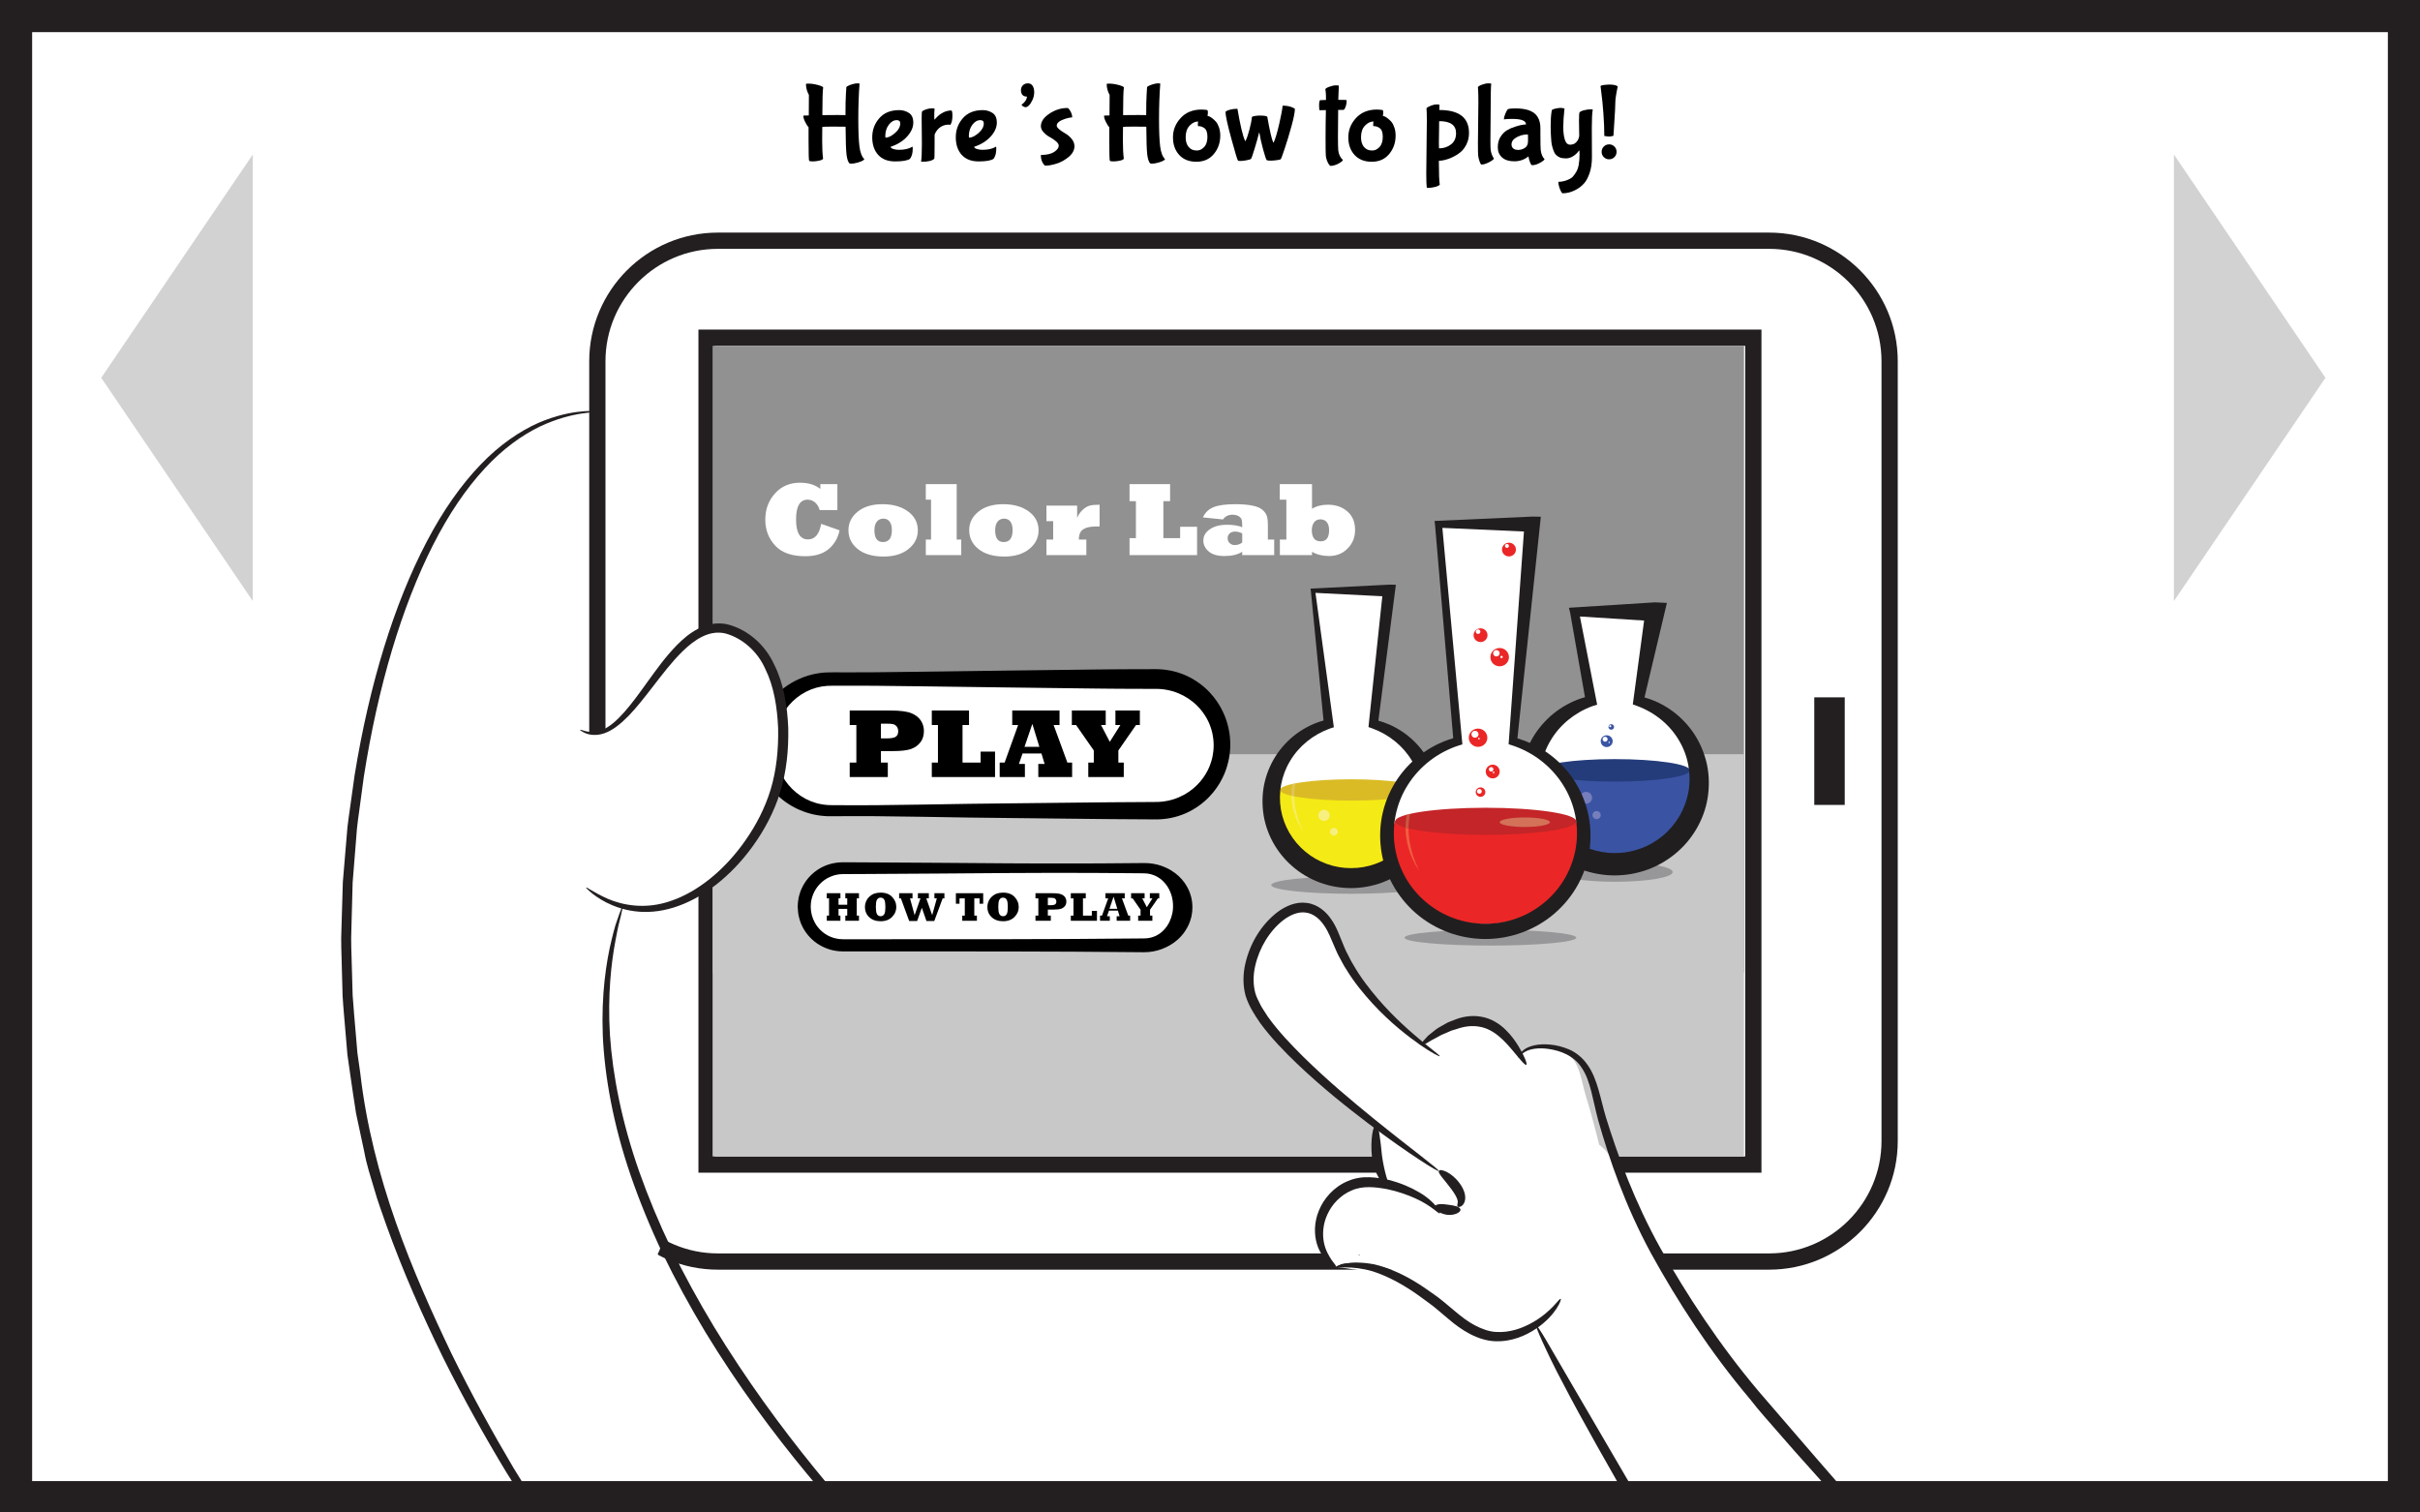 <?xml version="1.0" encoding="utf-8"?>
<!-- Generator: Adobe Illustrator 17.0.0, SVG Export Plug-In . SVG Version: 6.00 Build 0)  -->
<!DOCTYPE svg PUBLIC "-//W3C//DTD SVG 1.1//EN" "http://www.w3.org/Graphics/SVG/1.1/DTD/svg11.dtd">
<svg version="1.1" xmlns="http://www.w3.org/2000/svg" xmlns:xlink="http://www.w3.org/1999/xlink" x="0px" y="0px" width="1280px"
	 height="800px" viewBox="0 0 1280 800" enable-background="new 0 0 1280 800" xml:space="preserve">
<g id="Layer_1">
	<rect x="-4980.318" y="-59.594" fill="#FFFFFF" width="10800" height="984.96"/>
	<polygon opacity="0.2" fill="#231F20" points="1149.834,81.726 1149.834,317.916 1229.995,199.821 	"/>
	<polygon opacity="0.2" fill="#231F20" points="133.698,317.916 133.698,81.726 53.537,199.821 	"/>
	<g>
		<path fill="#FFFFFF" d="M999.474,603.517c0,35.207-28.541,63.748-63.748,63.748H379.699c-35.207,0-63.748-28.541-63.748-63.748
			V191.073c0-35.207,28.541-63.748,63.748-63.748h556.026c35.207,0,63.748,28.541,63.748,63.748V603.517z"/>
		<path fill="#231F20" d="M935.725,671.564H379.699c-37.52,0-68.044-30.526-68.044-68.048V191.075
			c0-37.522,30.524-68.048,68.044-68.048h556.026c37.52,0,68.046,30.526,68.046,68.048v412.441
			C1003.771,641.037,973.245,671.564,935.725,671.564z M379.699,131.621c-32.78,0-59.449,26.67-59.449,59.454v412.441
			c0,32.784,26.67,59.454,59.449,59.454h556.026c32.782,0,59.452-26.67,59.452-59.454V191.075c0-32.784-26.67-59.454-59.452-59.454
			H379.699z"/>
	</g>
	<g>
		<rect x="373.717" y="178.614" fill="#FFFFFF" width="553.666" height="437.362"/>
		<path fill="#231F20" d="M931.679,620.273h-562.26V174.318h562.26V620.273z M378.014,611.678h545.071V182.912H378.014V611.678z"/>
	</g>
	<g>
		<rect x="376.901" y="182.912" fill="#919192" width="545.555" height="331.546"/>
	</g>
	<g>
		<rect x="376.901" y="398.924" fill="#C8C8C8" width="545.555" height="212.754"/>
	</g>
	<g>
		<g>
			<path fill="#FFFFFF" d="M646.332,393.978c0,19.231-15.59,34.822-34.822,34.822H439.419c-19.232,0-34.822-15.59-34.822-34.822l0,0
				c0-19.232,15.59-34.822,34.822-34.822h172.092C630.742,359.156,646.332,374.747,646.332,393.978L646.332,393.978z"/>
		</g>
		<g>
			<path d="M650.724,394.089c0,0-0.015,0.55-0.045,1.614c-0.001,0.123-0.012,0.288-0.026,0.469
				c-0.013,0.177-0.027,0.363-0.041,0.558c-0.031,0.39-0.066,0.818-0.103,1.283c-0.117,0.877-0.221,1.898-0.45,3.037
				c-0.426,2.279-1.129,5.074-2.423,8.188c-0.675,1.542-1.439,3.187-2.427,4.848c-0.987,1.66-2.147,3.36-3.521,5.04
				c-2.751,3.349-6.382,6.621-10.945,9.227c-4.542,2.613-10.074,4.485-16.133,4.926c-0.378,0.027-0.758,0.053-1.139,0.08
				c-0.382,0.009-0.765,0.019-1.149,0.029c-0.808,0.027-1.455,0.012-2.151,0.009c-1.383-0.009-2.786-0.018-4.21-0.026
				c-2.848-0.018-5.777-0.036-8.784-0.055c-3.007-0.019-6.091-0.038-9.248-0.058c-3.157-0.031-6.387-0.063-9.686-0.096
				c-13.195-0.143-27.489-0.299-42.609-0.463c-7.56-0.087-15.325-0.177-23.263-0.268c-7.938-0.13-16.047-0.263-24.294-0.398
				c-8.247-0.154-16.631-0.26-25.118-0.326c-4.244-0.008-8.513-0.017-12.804-0.025c-2.145,0.01-4.296,0.021-6.452,0.031
				c-1.078,0.005-2.157,0.01-3.237,0.016l-0.81,0.004l-0.48-0.002l-0.405-0.005l-0.811-0.01l-0.406-0.005l-0.456-0.027
				c-0.603-0.042-1.229-0.065-1.815-0.13c-0.584-0.067-1.171-0.119-1.755-0.196l-1.748-0.277l-1.738-0.356
				c-2.309-0.527-4.582-1.258-6.785-2.187c-2.208-0.919-4.335-2.058-6.356-3.382c-2.025-1.318-3.938-2.833-5.7-4.526
				c-3.531-3.376-6.441-7.49-8.442-12.058c-1-2.283-1.763-4.68-2.278-7.131c-0.256-1.226-0.454-2.465-0.587-3.711
				c-0.051-0.624-0.114-1.248-0.151-1.873l-0.033-0.938l-0.016-0.469l-0.008-0.235c-0.002-0.134-0.007-0.032-0.006-0.359
				l0.039-1.649c0-0.125,0.014-0.304,0.025-0.468l0.035-0.498l0.074-0.996c0.124-1.286,0.305-2.501,0.55-3.741
				c0.489-2.461,1.227-4.873,2.203-7.177c1.953-4.61,4.825-8.786,8.343-12.235c7.035-6.928,16.531-10.929,26.054-11.412
				c1.175-0.065,2.432-0.067,3.463-0.065c1.08,0.001,2.159,0.002,3.237,0.003c2.156,0.002,4.306,0.005,6.452,0.007
				c4.291-0.015,8.56-0.03,12.804-0.045c8.487-0.069,16.872-0.164,25.118-0.297c16.494-0.269,32.438-0.449,47.557-0.632
				c15.119-0.185,29.414-0.361,42.609-0.523c3.299-0.034,6.529-0.068,9.686-0.1c3.157-0.019,6.241-0.037,9.248-0.055
				c3.007-0.008,5.936-0.016,8.784-0.024c1.424-0.002,2.827-0.005,4.21-0.007c0.346-0.001,0.69-0.001,1.033-0.002l0.257,0
				l0.389,0.008l0.511,0.015c0.34,0.01,0.679,0.02,1.017,0.03c0.408,0.029,0.814,0.058,1.218,0.087
				c0.402,0.035,0.829,0.057,1.206,0.107c0.379,0.049,0.756,0.098,1.132,0.147c0.753,0.084,1.489,0.243,2.223,0.371
				c0.734,0.13,1.449,0.325,2.161,0.493c0.708,0.189,1.402,0.405,2.091,0.608c2.739,0.886,5.276,2.039,7.569,3.38
				c4.602,2.671,8.219,6.038,10.954,9.443c1.365,1.711,2.512,3.437,3.484,5.119c0.974,1.684,1.722,3.347,2.381,4.904
				c1.264,3.143,1.933,5.954,2.336,8.242c0.216,1.144,0.31,2.167,0.418,3.046c0.061,0.883,0.122,1.626,0.143,2.224
				c0.02,1.198,0.031,1.816,0.031,1.816L650.724,394.089z M641.939,393.978c0,0-0.017-0.481-0.051-1.413
				c-0.025-0.465-0.087-1.041-0.142-1.725c-0.102-0.679-0.182-1.471-0.369-2.35c-0.335-1.764-0.945-3.906-1.981-6.287
				c-0.549-1.176-1.183-2.42-1.982-3.673c-0.801-1.25-1.733-2.525-2.825-3.778c-2.185-2.502-5.054-4.881-8.549-6.758
				c-1.752-0.928-3.655-1.734-5.695-2.347c-0.516-0.134-1.032-0.284-1.558-0.412c-0.532-0.103-1.06-0.248-1.604-0.339
				c-0.545-0.086-1.088-0.208-1.647-0.26c-0.278-0.034-0.558-0.069-0.838-0.103c-0.282-0.037-0.524-0.039-0.789-0.063
				c-0.264-0.02-0.529-0.04-0.794-0.06c-0.338-0.007-0.677-0.014-1.017-0.022l-0.511-0.011l-0.381-0.003
				c-0.343-0.001-0.687-0.001-1.033-0.002c-1.383-0.002-2.786-0.005-4.21-0.007c-2.848-0.008-5.777-0.016-8.784-0.024
				c-3.007-0.018-6.091-0.036-9.248-0.055c-3.157-0.033-6.387-0.066-9.686-0.1c-13.195-0.162-27.489-0.337-42.609-0.523
				c-15.119-0.183-31.063-0.363-47.557-0.632c-8.247-0.133-16.631-0.227-25.118-0.297c-4.244-0.015-8.513-0.03-12.804-0.045
				c-2.145,0.002-4.296,0.005-6.452,0.007c-2.133,0.016-4.411-0.039-6.258,0.09c-3.883,0.259-7.705,1.333-11.153,3.114
				c-1.721,0.896-3.357,1.949-4.87,3.151c-1.511,1.206-2.901,2.552-4.154,4.008c-2.501,2.917-4.449,6.262-5.745,9.818
				c-0.65,1.777-1.149,3.604-1.485,5.461c-0.07,0.467-0.177,0.927-0.222,1.398c-0.047,0.462-0.125,0.955-0.16,1.388l-0.051,0.649
				l-0.028,0.324c-0.009,0.11-0.022,0.205-0.023,0.355l-0.044,1.649c0.004-0.19,0.003,0.049,0.005,0.053l0.003,0.178l0.005,0.355
				l0.008,0.71c0.018,0.473,0.059,0.944,0.085,1.417c0.087,0.941,0.181,1.884,0.344,2.816c0.31,1.867,0.783,3.709,1.41,5.507
				c1.247,3.597,3.158,7.005,5.646,9.995c1.246,1.492,2.637,2.875,4.153,4.119c1.52,1.239,3.17,2.326,4.909,3.257
				c1.744,0.922,3.587,1.666,5.488,2.216l1.436,0.376l1.456,0.296c0.488,0.084,0.979,0.151,1.469,0.226
				c0.489,0.068,0.947,0.091,1.422,0.142l0.354,0.034l0.406,0.015l0.811,0.031l0.405,0.015c0.034,0.002,0.209,0.007,0.128,0.006
				l0.203,0.001l0.81,0.004c1.08,0.005,2.159,0.01,3.237,0.016c2.156,0.01,4.306,0.021,6.452,0.031
				c4.291-0.009,8.56-0.017,12.804-0.025c8.487-0.065,16.872-0.172,25.118-0.326c8.247-0.135,16.356-0.268,24.294-0.398
				c7.938-0.091,15.703-0.181,23.263-0.268c15.119-0.164,29.414-0.32,42.609-0.463c3.299-0.033,6.529-0.065,9.686-0.096
				c3.157-0.02,6.241-0.039,9.248-0.058c3.007-0.019,5.936-0.037,8.784-0.055c1.424-0.009,2.827-0.018,4.21-0.026
				c0.686-0.005,1.411-0.004,1.964-0.027c0.296-0.008,0.591-0.015,0.884-0.023c0.292-0.022,0.584-0.045,0.874-0.067
				c2.321-0.184,4.536-0.629,6.612-1.257c2.073-0.644,4-1.484,5.768-2.449c3.535-1.941,6.389-4.415,8.558-6.973
				c1.083-1.283,2.002-2.585,2.789-3.857c0.785-1.275,1.402-2.537,1.936-3.728c1.005-2.41,1.582-4.569,1.894-6.341
				c0.176-0.884,0.245-1.679,0.338-2.359c0.023-0.319,0.045-0.613,0.065-0.881c0.011-0.134,0.021-0.261,0.03-0.382
				c0.011-0.116,0.02-0.233,0.021-0.377c0.024-1.065,0.036-1.615,0.036-1.615L641.939,393.978z"/>
		</g>
	</g>
	<g>
		<g>
			<path fill="#FFFFFF" d="M625.575,479.607c0,11.269-9.135,20.404-20.404,20.404H445.759c-11.269,0-20.404-9.135-20.404-20.404l0,0
				c0-11.269,9.135-20.404,20.404-20.404h159.412C616.44,459.203,625.575,468.338,625.575,479.607L625.575,479.607z"/>
		</g>
		<g>
			<path d="M630.694,479.866c0,0-0.019,0.436-0.056,1.281c-0.009,0.211-0.02,0.448-0.031,0.71l-0.005,0.101l-0.017,0.139
				c-0.013,0.094-0.026,0.19-0.039,0.288c-0.028,0.196-0.057,0.401-0.088,0.614c-0.067,0.425-0.14,0.884-0.217,1.375
				c-0.021,0.122-0.042,0.247-0.064,0.373c-0.03,0.113-0.061,0.228-0.092,0.344c-0.064,0.233-0.13,0.473-0.198,0.72
				c-0.488,1.986-1.493,4.352-3.135,6.785c-0.206,0.304-0.42,0.61-0.64,0.919c-0.221,0.308-0.487,0.592-0.736,0.895
				c-0.255,0.297-0.514,0.599-0.777,0.906c-0.26,0.308-0.574,0.578-0.866,0.873c-0.3,0.286-0.605,0.577-0.915,0.872
				c-0.318,0.284-0.668,0.544-1.009,0.82c-0.347,0.269-0.687,0.553-1.053,0.813c-0.375,0.247-0.755,0.498-1.141,0.752
				c-0.751,0.531-1.612,0.936-2.459,1.388c-0.417,0.238-0.879,0.405-1.329,0.604c-0.456,0.186-0.907,0.394-1.378,0.566
				c-0.478,0.155-0.961,0.311-1.449,0.47c-0.246,0.073-0.486,0.166-0.737,0.231c-0.252,0.059-0.506,0.118-0.761,0.177
				c-0.51,0.115-1.025,0.23-1.545,0.347c-0.528,0.074-1.061,0.148-1.599,0.223c-0.269,0.033-0.539,0.078-0.812,0.103
				c-0.273,0.013-0.548,0.027-0.825,0.04c-0.544,0.023-1.129,0.053-1.655,0.063c-0.958-0.007-1.934-0.015-2.928-0.022
				c-1.988-0.015-4.048-0.031-6.176-0.047c-8.512-0.065-18.116-0.139-28.592-0.219c-10.476-0.035-21.826-0.073-33.83-0.114
				c-12.004-0.008-24.663-0.016-37.759-0.024c-13.096-0.002-26.628-0.004-40.378-0.006c-1.719,0-3.441,0-5.166-0.001
				c-0.863,0-1.726,0-2.59,0l-1.297,0l-0.324,0l-0.162,0c0.091,0.003-0.306-0.004-0.325-0.007l-0.648-0.03l-1.297-0.061
				c-0.492-0.049-1.051-0.136-1.573-0.21c-1.1-0.125-2.021-0.418-3.008-0.659c-1.916-0.603-3.801-1.362-5.521-2.422l-0.65-0.388
				l-0.324-0.195l-0.307-0.221l-1.223-0.896l-0.305-0.226l-0.285-0.25l-0.567-0.503l-0.566-0.506l-0.282-0.254l-0.26-0.276
				l-1.033-1.115l-0.257-0.28l-0.233-0.301l-0.463-0.604l-0.461-0.606l-0.229-0.304l-0.203-0.322l-0.805-1.296l-0.199-0.325
				l-0.172-0.341l-0.34-0.684l-0.336-0.686c-0.115-0.228-0.22-0.46-0.302-0.701c-0.353-0.956-0.739-1.904-0.961-2.902
				c-0.572-1.965-0.747-4.013-0.82-6.045l0.077-1.482l0.036-0.654c0.001-0.098,0.022-0.24,0.041-0.376l0.057-0.406l0.249-1.622
				c0.036-0.28,0.111-0.513,0.172-0.763l0.192-0.741c0.223-0.998,0.61-1.945,0.964-2.901c0.082-0.242,0.19-0.472,0.306-0.699
				l0.337-0.686l0.34-0.684l0.172-0.34l0.199-0.325l0.804-1.295l0.203-0.322l0.229-0.304l0.46-0.606l0.463-0.604l0.233-0.3
				l0.257-0.28l1.033-1.113l0.26-0.276l0.282-0.254l0.566-0.505l0.568-0.502l0.285-0.249l0.305-0.225l1.223-0.893l0.307-0.221
				l0.325-0.195l0.65-0.387l0.651-0.384l0.326-0.191l0.341-0.163l1.368-0.641c0.448-0.23,0.938-0.364,1.407-0.542
				c0.477-0.157,0.941-0.357,1.43-0.473c0.977-0.232,1.941-0.521,2.94-0.624c0.496-0.068,0.99-0.144,1.486-0.2l1.494-0.076
				l0.747-0.033l0.657,0l1.297,0.005c0.864,0.004,1.727,0.007,2.59,0.011c1.725,0.007,3.447,0.014,5.166,0.021
				c13.75,0.045,27.282,0.147,40.378,0.246c13.096,0.097,25.755,0.191,37.759,0.28c6.002,0.037,11.841,0.067,17.488,0.07
				c5.647,0.007,11.104,0.033,16.342,0.006c5.238-0.015,10.258-0.03,15.033-0.043c4.774-0.038,9.303-0.073,13.559-0.107
				c2.128-0.017,4.188-0.033,6.176-0.049c0.994-0.008,1.97-0.016,2.928-0.023c0.525,0.014,1.045,0.029,1.56,0.043
				c0.235,0.007,0.468,0.014,0.701,0.021c0.251,0.019,0.546,0.06,0.816,0.086c0.552,0.065,1.099,0.13,1.639,0.194
				c0.506,0.103,1.007,0.204,1.502,0.305c0.248,0.051,0.495,0.103,0.74,0.154c0.244,0.056,0.477,0.142,0.717,0.208
				c0.477,0.141,0.949,0.28,1.416,0.418c0.461,0.155,0.902,0.348,1.351,0.515c0.441,0.182,0.899,0.328,1.308,0.553
				c0.836,0.418,1.684,0.795,2.434,1.287c3.096,1.84,5.505,4.182,7.199,6.53c1.685,2.359,2.744,4.681,3.284,6.641
				c0.335,0.968,0.469,1.86,0.617,2.625c0.068,0.383,0.146,0.736,0.177,1.061c0.025,0.326,0.047,0.62,0.067,0.883
				c0.07,1.053,0.106,1.597,0.106,1.597L630.694,479.866z M620.45,479.607c0,0-0.008-0.328-0.023-0.964
				c-0.001-0.16-0.003-0.339-0.004-0.537c-0.01-0.197-0.046-0.41-0.064-0.644c-0.021-0.235-0.044-0.488-0.068-0.76
				c-0.006-0.068-0.011-0.138-0.017-0.208c-0.015-0.069-0.029-0.139-0.044-0.21c-0.03-0.142-0.054-0.29-0.081-0.443
				c-0.172-1.233-0.59-2.726-1.325-4.444c-0.742-1.709-1.898-3.641-3.741-5.412c-0.435-0.479-0.981-0.837-1.508-1.273
				c-0.261-0.225-0.568-0.375-0.861-0.567c-0.299-0.18-0.594-0.385-0.914-0.546c-0.326-0.152-0.656-0.307-0.989-0.462
				c-0.168-0.076-0.336-0.161-0.511-0.225c-0.178-0.058-0.356-0.116-0.536-0.174c-0.359-0.114-0.726-0.25-1.093-0.351
				c-0.35-0.067-0.704-0.14-1.063-0.218c-0.186-0.037-0.346-0.086-0.558-0.11c-0.232-0.016-0.465-0.033-0.7-0.049
				c-0.423-0.03-0.851-0.06-1.283-0.09c-0.958-0.008-1.934-0.015-2.928-0.023c-1.988-0.016-4.048-0.032-6.176-0.049
				c-4.256-0.033-8.785-0.069-13.559-0.107c-4.774-0.014-9.794-0.028-15.033-0.043c-5.238-0.027-10.695,0-16.342,0.006
				c-5.647,0.002-11.486,0.032-17.488,0.07c-12.004,0.089-24.663,0.183-37.759,0.28c-13.096,0.099-26.628,0.201-40.378,0.246
				c-1.719,0.007-3.441,0.014-5.166,0.021c-0.863,0.004-1.726,0.007-2.59,0.011l-1.297,0.005l-0.64,0.005l-0.549,0.032l-1.1,0.055
				c-0.364,0.041-0.723,0.12-1.085,0.175c-0.731,0.082-1.424,0.332-2.133,0.508c-0.355,0.087-0.685,0.255-1.03,0.375
				c-0.337,0.141-0.694,0.233-1.012,0.418l-0.98,0.491l-0.246,0.121l-0.231,0.148l-0.463,0.293l-0.465,0.29l-0.233,0.144
				l-0.216,0.169l-0.868,0.67l-0.218,0.166l-0.199,0.188l-0.399,0.376l-0.401,0.373l-0.201,0.186l-0.18,0.206l-0.725,0.821
				l-0.183,0.203l-0.16,0.222l-0.32,0.443l-0.323,0.441l-0.162,0.22l-0.137,0.236l-0.554,0.941l-0.14,0.234l-0.114,0.248
				l-0.228,0.495l-0.231,0.493c-0.082,0.162-0.155,0.328-0.208,0.502c-0.236,0.686-0.522,1.356-0.662,2.071l-0.134,0.527
				c-0.042,0.174-0.103,0.358-0.113,0.513c-0.043,0.324-0.092,0.645-0.146,0.967l-0.041,0.241c-0.014,0.08-0.031,0.153-0.032,0.274
				l-0.03,0.654l-0.03,0.654l-0.015,0.327l-0.008,0.164c-0.001-0.023-0.009,0.283-0.003-0.011c0.026,2.91,0.741,5.8,2.147,8.348
				l0.554,0.94l0.137,0.236l0.162,0.22l0.323,0.441l0.32,0.443l0.16,0.222l0.183,0.203l0.725,0.82l0.18,0.206l0.201,0.185
				l0.401,0.372l0.399,0.375l0.199,0.188l0.218,0.165l0.868,0.668l0.216,0.168l0.233,0.143l0.465,0.289l0.463,0.292l0.231,0.147
				l0.246,0.121l0.98,0.488c0.319,0.181,0.678,0.269,1.015,0.406c0.345,0.116,0.676,0.279,1.031,0.363
				c0.699,0.167,1.435,0.413,2.065,0.473c0.335,0.049,0.63,0.118,0.998,0.165l1.297,0.07l0.648,0.035c0.089,0.005-0.2-0.005,0-0.001
				l0.162,0l0.324,0l1.297,0c0.864,0,1.727,0,2.59,0c1.725,0,3.447,0,5.166-0.001c13.75-0.002,27.282-0.004,40.378-0.006
				c13.096-0.008,25.755-0.017,37.759-0.024c12.004-0.04,23.354-0.079,33.83-0.114c10.476-0.08,20.08-0.154,28.592-0.219
				c2.128-0.016,4.188-0.032,6.176-0.047c0.994-0.008,1.97-0.015,2.928-0.022c0.431-0.018,0.794-0.05,1.188-0.07
				c0.193-0.01,0.385-0.02,0.576-0.031c0.19-0.018,0.376-0.062,0.562-0.093c0.372-0.064,0.739-0.127,1.103-0.189
				c0.358-0.09,0.704-0.21,1.05-0.308c0.173-0.051,0.344-0.101,0.515-0.151c0.169-0.055,0.329-0.134,0.491-0.202
				c0.322-0.138,0.641-0.275,0.956-0.411c0.311-0.143,0.595-0.335,0.887-0.494c0.284-0.175,0.588-0.304,0.84-0.516
				c0.515-0.401,1.049-0.732,1.484-1.172c1.828-1.634,3.019-3.459,3.803-5.094c0.778-1.644,1.25-3.094,1.474-4.3
				c0.034-0.149,0.067-0.294,0.099-0.434c0.017-0.07,0.033-0.139,0.05-0.207c0.006-0.058,0.013-0.115,0.019-0.171
				c0.026-0.223,0.056-0.43,0.087-0.621c0.017-0.095,0.033-0.187,0.048-0.275c0.008-0.044,0.016-0.087,0.024-0.129l0.013-0.062
				l0.006-0.098c0.015-0.262,0.029-0.498,0.041-0.709c0.048-0.844,0.073-1.28,0.073-1.28L620.45,479.607z"/>
		</g>
	</g>
	<g>
		<path stroke="#FFFFFF" stroke-miterlimit="10" d="M470.088,411.513h-21.152v-8.664h3.512v-18.862h-3.512v-8.664h22.192
			c5.099,0,8.828,0.494,11.187,1.483c2.359,1.006,4.093,2.376,5.203,4.111c1.11,1.735,1.665,3.634,1.665,5.698
			c0,2.55-0.659,4.666-1.977,6.348c-1.318,1.7-3.061,2.931-5.23,3.694c-2.133,0.746-5.429,1.119-9.886,1.119h-5.646v5.073h3.642
			V411.513z M466.445,383.259v6.79h2.732c1.908,0,3.295-0.225,4.163-0.676c0.833-0.451,1.249-1.327,1.249-2.628
			c0-0.85-0.226-1.569-0.677-2.159c-0.434-0.572-1.014-0.937-1.743-1.093c-0.694-0.156-1.873-0.234-3.539-0.234H466.445z"/>
		<path stroke="#FFFFFF" stroke-miterlimit="10" d="M526.805,411.513h-34.447v-8.664h3.252v-18.862h-3.252v-8.664h20.684v8.664
			h-3.434v18.862h8.56v-5.802h8.637V411.513z"/>
		<path stroke="#FFFFFF" stroke-miterlimit="10" d="M542.597,411.513h-14.335v-8.664h2.758l6.791-18.862h-2.914v-8.664h26.017v8.664
			h-2.914l6.921,18.862h2.654v8.664h-18.888v-7.935h3.174l-1.379-4.553h-9.262l-1.587,4.553h2.966V411.513z M546.005,384.507
			l-3.408,10.016h6.478L546.005,384.507z"/>
		<path stroke="#FFFFFF" stroke-miterlimit="10" d="M594.891,411.513h-19.773v-8.664h2.914v-5.75l-9.132-13.112h-2.472v-8.664
			h18.914v8.664h-2.16l3.851,7.389l4.657-7.389h-2.211v-8.664h13.919v8.664h-2.263l-9.106,13.112v5.75h2.862V411.513z"/>
	</g>
	<g>
		<path stroke="#FFFFFF" stroke-miterlimit="10" d="M445.015,487.524h-8.197v-3.729h1.176v-8.119h-1.198v-3.729h8.22v3.729h-0.997
			v2.374h3.606v-2.374h-1.008v-3.729h8.208v3.729h-1.176v8.119h1.176v3.729h-8.208v-3.729h1.008v-2.553h-3.606v2.553h0.997V487.524z
			"/>
		<path stroke="#FFFFFF" stroke-miterlimit="10" d="M456.997,479.696c0-1.299,0.317-2.557,0.952-3.774
			c0.627-1.209,1.601-2.228,2.922-3.057c0.47-0.291,0.954-0.523,1.45-0.694c0.497-0.172,1.036-0.304,1.618-0.398
			c0.582-0.093,1.194-0.14,1.836-0.14c2.792,0,4.953,0.818,6.484,2.453c0.761,0.806,1.336,1.68,1.725,2.62
			c0.388,0.941,0.582,1.937,0.582,2.99c0,2.172-0.791,4.061-2.374,5.666c-1.583,1.605-3.721,2.408-6.416,2.408
			c-2.605,0-4.718-0.754-6.338-2.262C457.811,484.008,456.997,482.07,456.997,479.696z M463.76,479.696
			c0,1.732,0.168,2.9,0.504,3.505c0.321,0.612,0.824,0.918,1.512,0.918c0.679,0,1.187-0.295,1.523-0.885
			c0.336-0.597,0.503-1.777,0.503-3.539c0-1.709-0.164-2.874-0.493-3.494c-0.321-0.612-0.832-0.918-1.534-0.918
			c-0.672,0-1.176,0.295-1.512,0.885C463.928,476.759,463.76,477.935,463.76,479.696z"/>
		<path stroke="#FFFFFF" stroke-miterlimit="10" d="M485.45,487.658h-4.905l-4.39-11.982h-1.075v-3.729h8.073v3.729h-1.164
			l1.836,6.708l2.329-6.708h-1.153v-3.729h6.786v3.729h-1.153l2.363,6.708l1.859-6.708h-1.12v-3.729h6.282v3.729h-1.075
			l-4.435,11.982h-4.837l-2.105-6.002L485.45,487.658z"/>
		<path stroke="#FFFFFF" stroke-miterlimit="10" d="M517.208,487.524h-8.746v-3.729h1.344v-8.119h-1.792v2.833h-2.922v-6.562h15.442
			v6.562h-2.922v-2.833h-1.781v8.119h1.377V487.524z"/>
		<path stroke="#FFFFFF" stroke-miterlimit="10" d="M521.754,479.696c0-1.299,0.317-2.557,0.952-3.774
			c0.627-1.209,1.601-2.228,2.922-3.057c0.471-0.291,0.954-0.523,1.45-0.694c0.496-0.172,1.036-0.304,1.618-0.398
			c0.583-0.093,1.195-0.14,1.837-0.14c2.792,0,4.953,0.818,6.483,2.453c0.762,0.806,1.336,1.68,1.725,2.62
			c0.388,0.941,0.582,1.937,0.582,2.99c0,2.172-0.791,4.061-2.374,5.666c-1.583,1.605-3.722,2.408-6.416,2.408
			c-2.606,0-4.719-0.754-6.339-2.262C522.568,484.008,521.754,482.07,521.754,479.696z M528.518,479.696
			c0,1.732,0.168,2.9,0.504,3.505c0.32,0.612,0.824,0.918,1.512,0.918c0.679,0,1.186-0.295,1.523-0.885
			c0.336-0.597,0.504-1.777,0.504-3.539c0-1.709-0.164-2.874-0.493-3.494c-0.321-0.612-0.833-0.918-1.534-0.918
			c-0.672,0-1.176,0.295-1.512,0.885C528.686,476.759,528.518,477.935,528.518,479.696z"/>
		<path stroke="#FFFFFF" stroke-miterlimit="10" d="M556.3,487.524h-9.104v-3.729h1.512v-8.119h-1.512v-3.729h9.552
			c2.195,0,3.8,0.212,4.815,0.638c1.015,0.433,1.762,1.023,2.24,1.769c0.478,0.747,0.717,1.564,0.717,2.453
			c0,1.097-0.284,2.008-0.851,2.732c-0.568,0.732-1.318,1.262-2.251,1.59c-0.918,0.321-2.337,0.482-4.255,0.482h-2.43v2.183h1.568
			V487.524z M554.732,475.363v2.923h1.176c0.821,0,1.418-0.097,1.792-0.291c0.358-0.194,0.537-0.571,0.537-1.131
			c0-0.366-0.097-0.676-0.291-0.929c-0.187-0.246-0.437-0.403-0.75-0.47c-0.299-0.067-0.807-0.101-1.523-0.101H554.732z"/>
		<path stroke="#FFFFFF" stroke-miterlimit="10" d="M580.711,487.524h-14.826v-3.729h1.4v-8.119h-1.4v-3.729h8.902v3.729h-1.478
			v8.119h3.684v-2.497h3.718V487.524z"/>
		<path stroke="#FFFFFF" stroke-miterlimit="10" d="M587.508,487.524h-6.17v-3.729h1.187l2.923-8.119h-1.254v-3.729h11.198v3.729
			h-1.254l2.978,8.119h1.142v3.729h-8.13v-3.415h1.366l-0.594-1.96h-3.986l-0.683,1.96h1.276V487.524z M588.975,475.9l-1.467,4.311
			h2.789L588.975,475.9z"/>
		<path stroke="#FFFFFF" stroke-miterlimit="10" d="M610.016,487.524h-8.51v-3.729h1.254v-2.475l-3.93-5.644h-1.064v-3.729h8.141
			v3.729h-0.93l1.657,3.18l2.004-3.18h-0.952v-3.729h5.99v3.729h-0.974l-3.919,5.644v2.475h1.231V487.524z"/>
	</g>
	<g>
		<path fill="#FFFFFF" d="M434.331,277.073l9.741,3.427c-0.828,4.012-2.726,7.295-5.693,9.849
			c-3.005,2.573-7.142,3.858-12.412,3.858c-7.195,0-12.52-1.88-15.974-5.639c-3.472-3.741-5.208-8.311-5.208-13.707
			c0-5.432,1.7-10.046,5.1-13.842c3.4-3.795,7.816-5.693,13.249-5.693c4.407,0,7.996,1.088,10.766,3.265v-2.509h9.012v13.707h-9.363
			c-0.486-1.709-1.305-3.058-2.455-4.047c-1.151-0.971-2.464-1.457-3.939-1.457c-4.066,0-6.098,3.499-6.098,10.496
			c0,7.015,2.105,10.523,6.314,10.523C431.057,285.303,433.378,282.56,434.331,277.073z"/>
		<path fill="#FFFFFF" d="M448.767,280.392c0-3.849,1.619-7.096,4.857-9.741s7.609-3.967,13.113-3.967
			c5.541,0,10.047,1.278,13.518,3.832c3.472,2.555,5.208,5.882,5.208,9.984c0,3.958-1.656,7.258-4.965,9.903
			c-3.31,2.644-7.681,3.966-13.114,3.966c-5.865,0-10.434-1.322-13.707-3.966C450.404,287.776,448.767,284.439,448.767,280.392z
			 M462.501,280.446c0,4.173,1.493,6.26,4.479,6.26c3.166,0,4.749-2.105,4.749-6.314c0-1.925-0.387-3.417-1.16-4.479
			c-0.792-1.061-1.907-1.592-3.346-1.592c-1.421,0-2.563,0.522-3.427,1.565C462.933,276.929,462.501,278.449,462.501,280.446z"/>
		<path fill="#FFFFFF" d="M508.426,293.614h-18.753v-8.23h2.779V264.31h-2.779v-8.23h16.352v29.303h2.402V293.614z"/>
		<path fill="#FFFFFF" d="M512.635,280.392c0-3.849,1.619-7.096,4.857-9.741c3.238-2.644,7.609-3.967,13.114-3.967
			c5.54,0,10.046,1.278,13.518,3.832c3.472,2.555,5.208,5.882,5.208,9.984c0,3.958-1.655,7.258-4.965,9.903
			c-3.31,2.644-7.681,3.966-13.113,3.966c-5.865,0-10.434-1.322-13.707-3.966C514.271,287.776,512.635,284.439,512.635,280.392z
			 M526.369,280.446c0,4.173,1.493,6.26,4.479,6.26c3.166,0,4.749-2.105,4.749-6.314c0-1.925-0.387-3.417-1.16-4.479
			c-0.792-1.061-1.907-1.592-3.346-1.592c-1.421,0-2.563,0.522-3.427,1.565C526.801,276.929,526.369,278.449,526.369,280.446z"/>
		<path fill="#FFFFFF" d="M574.587,293.614h-21.1v-8.23h3.561v-9.714h-3.561v-8.23h16.243v6.557
			c0.611-1.637,1.556-3.049,2.833-4.236c1.223-1.169,2.464-1.934,3.723-2.293c1.205-0.342,2.977-0.513,5.316-0.513v11.522
			c-0.306-0.018-0.684-0.027-1.133-0.027c-2.77,0-4.83,0.279-6.179,0.837c-1.403,0.576-2.357,1.332-2.86,2.267
			c-0.522,0.971-0.792,2.249-0.81,3.832h3.967V293.614z"/>
		<path fill="#FFFFFF" d="M633.166,293.614h-35.725v-8.985h3.373v-19.563h-3.373v-8.985h21.451v8.985h-3.562v19.563h8.877v-6.017
			h8.958V293.614z"/>
		<path fill="#FFFFFF" d="M646.873,274.753l-10.631-1.079c1.169-2.572,3.058-4.38,5.666-5.423c2.572-1.043,6.368-1.565,11.386-1.565
			c1.852,0,3.512,0.059,4.978,0.175c1.466,0.117,2.775,0.293,3.926,0.526c2.392,0.45,4.164,1.143,5.316,2.078
			c1.151,0.954,1.951,1.979,2.401,3.076c0.468,1.133,0.701,2.896,0.701,5.288v7.555h3.346v8.23h-16.918v-1.781
			c-2.339,1.511-5.469,2.267-9.39,2.267c-3.688,0-6.467-0.81-8.338-2.429c-1.889-1.619-2.833-3.535-2.833-5.747
			c0-2.446,1.16-4.452,3.481-6.017c2.302-1.565,5.306-2.347,9.012-2.347c3.381,0,6.071,0.441,8.068,1.322v-0.783
			c0-1.619-0.117-2.752-0.351-3.4c-0.253-0.684-0.81-1.268-1.673-1.754c-0.9-0.468-1.943-0.702-3.13-0.702
			C649.716,272.243,648.043,273.08,646.873,274.753z M657.046,286.922v-4.776c-1.205-0.648-2.482-0.971-3.832-0.971
			c-1.187,0-2.131,0.324-2.833,0.971c-0.701,0.666-1.052,1.511-1.052,2.536c0,1.062,0.359,1.925,1.079,2.59
			c0.737,0.684,1.583,1.025,2.536,1.025C654.635,288.298,656.002,287.839,657.046,286.922z"/>
		<path fill="#FFFFFF" d="M693.958,293.614h-16.999v-8.23h3.427V264.31h-3.481v-8.23h17.053v13.033
			c2.302-1.439,5.1-2.159,8.391-2.159c4.156,0,7.591,1.187,10.307,3.562c2.716,2.375,4.075,5.604,4.075,9.687
			c0,2.015-0.328,3.841-0.985,5.477c-0.657,1.637-1.642,3.112-2.954,4.425c-2.609,2.662-5.883,3.994-9.822,3.994
			c-3.49,0-6.494-0.746-9.012-2.24V293.614z M693.85,280.419c0,3.939,1.565,5.909,4.695,5.909c2.968,0,4.452-1.961,4.452-5.882
			c0-1.871-0.414-3.301-1.241-4.29c-0.827-0.971-1.934-1.457-3.319-1.457c-1.475,0-2.608,0.531-3.4,1.592
			C694.246,277.388,693.85,278.764,693.85,280.419z"/>
	</g>
	<g>
		<g>
			<path fill="#979799" d="M756.766,468.143c0,2.542-18.889,4.602-42.189,4.602c-23.303,0-42.191-2.059-42.191-4.602
				c0-2.54,18.889-4.601,42.191-4.601C737.878,463.541,756.766,465.603,756.766,468.143"/>
		</g>
		<g>
			<path fill="#FFFFFF" d="M726.405,382.969l8.274-70.571h-40.203l8.274,70.571c-17.541,5.04-30.363,20.995-30.363,39.91
				c0,22.965,18.889,41.58,42.189,41.58c23.303,0,42.191-18.615,42.191-41.58C756.767,403.964,743.946,388.009,726.405,382.969"/>
		</g>
		<g>
			<path fill="#F4EA15" d="M677.058,417.647h75.34c3.508,13.624-5.757,41.984-37.868,42.526
				C681.684,460.173,672.673,427.714,677.058,417.647"/>
		</g>
		<g>
			<path fill="#DABB26" d="M752.397,417.831c0,3.116-16.866,5.643-37.669,5.643c-20.805,0-37.671-2.527-37.671-5.643
				c0-3.116,16.866-5.643,37.671-5.643C735.531,412.187,752.397,414.715,752.397,417.831"/>
		</g>
		<g>
			<path fill="#F7EF80" d="M700.305,428.326c-1.65,0-2.99,1.32-2.99,2.946c0,1.628,1.34,2.946,2.99,2.946
				c1.65,0,2.988-1.318,2.988-2.946C703.293,429.646,701.955,428.326,700.305,428.326"/>
		</g>
		<g>
			<path fill="#F7EF80" d="M705.536,437.901c-1.136,0-2.054,0.907-2.054,2.025s0.919,2.027,2.054,2.027
				c1.136,0,2.057-0.909,2.057-2.027S706.671,437.901,705.536,437.901"/>
		</g>
		<g>
			<path fill="#FFFFFF" d="M693.642,398.071c0,0-0.135,0.118-0.389,0.34c-0.249,0.227-0.623,0.549-1.089,0.978
				c-0.118,0.106-0.241,0.219-0.37,0.338c-0.121,0.126-0.246,0.256-0.379,0.392c-0.266,0.273-0.544,0.576-0.847,0.897
				c-0.15,0.163-0.313,0.323-0.466,0.5c-0.148,0.18-0.303,0.367-0.458,0.557c-0.313,0.384-0.643,0.788-0.975,1.219
				c-0.313,0.446-0.638,0.911-0.973,1.392c-0.086,0.121-0.172,0.241-0.254,0.367c-0.074,0.128-0.15,0.259-0.227,0.389
				c-0.155,0.261-0.31,0.527-0.468,0.798c-0.153,0.271-0.33,0.537-0.468,0.828c-0.143,0.288-0.288,0.579-0.434,0.872
				c-0.145,0.296-0.303,0.589-0.431,0.899c-0.126,0.313-0.251,0.626-0.379,0.943c-0.123,0.318-0.268,0.633-0.374,0.963
				c-0.108,0.33-0.217,0.663-0.328,0.998c-0.239,0.665-0.392,1.362-0.567,2.059c-0.042,0.175-0.091,0.347-0.126,0.525l-0.062,0.333
				c0.532-0.118,1.094-0.232,1.682-0.342c0.012-0.062,0.027-0.123,0.042-0.187c0.158-0.663,0.278-1.33,0.48-1.968
				c0.091-0.323,0.182-0.643,0.271-0.961c0.089-0.32,0.217-0.623,0.32-0.934c0.108-0.305,0.217-0.611,0.325-0.914
				c0.113-0.298,0.249-0.586,0.365-0.879c0.123-0.291,0.241-0.576,0.36-0.862c0.113-0.286,0.268-0.549,0.397-0.82
				c0.133-0.271,0.266-0.534,0.397-0.798c0.067-0.13,0.131-0.261,0.195-0.389c0.071-0.126,0.143-0.249,0.214-0.372
				c0.281-0.493,0.554-0.971,0.815-1.429c0.291-0.443,0.569-0.867,0.833-1.271c0.131-0.204,0.259-0.402,0.382-0.594
				c0.131-0.19,0.268-0.365,0.394-0.539c0.259-0.347,0.503-0.67,0.722-0.978c0.111-0.15,0.217-0.298,0.318-0.436
				c0.108-0.133,0.214-0.261,0.313-0.379c0.399-0.48,0.705-0.867,0.916-1.128C693.531,398.212,693.642,398.071,693.642,398.071"/>
		</g>
		<g>
			<path fill="#F6ED5E" d="M683.036,420.882c0,0.16,0.002,0.323,0.002,0.483c0.02,0.36,0.039,0.719,0.059,1.076
				c0.02,0.717,0.133,1.419,0.207,2.116c0.047,0.345,0.108,0.69,0.163,1.03c0.054,0.34,0.106,0.68,0.18,1.012
				c0.069,0.333,0.138,0.663,0.204,0.988c0.067,0.328,0.158,0.645,0.239,0.963c0.155,0.633,0.35,1.241,0.527,1.838
				c0.377,1.182,0.786,2.283,1.217,3.276c0.414,1,0.857,1.887,1.264,2.663c0.406,0.778,0.798,1.436,1.128,1.971
				c0.665,1.067,1.116,1.631,1.116,1.631s-0.079-0.163-0.227-0.463c-0.15-0.298-0.35-0.746-0.604-1.315
				c-0.251-0.569-0.535-1.268-0.85-2.072c-0.308-0.808-0.635-1.722-0.958-2.729c-0.33-1.005-0.623-2.111-0.924-3.276
				c-0.133-0.589-0.283-1.19-0.392-1.813c-0.057-0.31-0.123-0.621-0.18-0.939c-0.052-0.318-0.103-0.638-0.158-0.961
				c-0.059-0.323-0.094-0.65-0.135-0.98c-0.037-0.328-0.084-0.66-0.116-0.995c-0.025-0.335-0.052-0.67-0.076-1.01l-0.042-0.507
				l-0.022-0.512c-0.015-0.34-0.027-0.685-0.042-1.027c0-0.034,0-0.071,0-0.106C684.063,421.111,683.536,420.998,683.036,420.882"/>
		</g>
		<g>
			<path fill="#E0C553" d="M685.261,414.315c-0.589,0.111-1.148,0.224-1.68,0.34l-0.037,0.202c-0.064,0.355-0.128,0.712-0.192,1.072
				c-0.059,0.357-0.089,0.722-0.135,1.081c-0.034,0.364-0.099,0.724-0.111,1.089c-0.03,0.729-0.094,1.456-0.074,2.183
				c0.002,0.2,0.002,0.401,0.005,0.601c0.5,0.116,1.027,0.229,1.581,0.34c0.002-0.31,0.005-0.618,0.007-0.929
				c-0.012-0.692,0.059-1.384,0.096-2.076c0.012-0.345,0.069-0.687,0.101-1.032c0.042-0.345,0.067-0.69,0.121-1.03
				c0.057-0.34,0.113-0.68,0.17-1.02l0.081-0.507C685.212,414.522,685.237,414.419,685.261,414.315"/>
		</g>
		<g>
			<path fill="#211E1F" d="M729.061,381.185c1.912,0.53,3.789,1.2,5.624,1.981c2.456,1.069,4.816,2.37,7.055,3.865
				c4.478,2.998,8.385,6.86,11.536,11.282c3.116,4.446,5.419,9.484,6.749,14.79c0.677,2.653,1.072,5.358,1.229,8.117
				c0.158,2.705,0.071,5.476-0.264,8.2c-1.274,10.962-6.905,21.401-15.371,28.739c-4.22,3.685-9.139,6.604-14.428,8.59
				c-5.279,1.976-10.996,2.978-16.576,2.99c-5.715-0.007-11.336-1.005-16.649-2.976c-5.294-1.983-10.218-4.897-14.442-8.582
				c-8.476-7.333-14.122-17.775-15.408-28.744c-0.335-2.724-0.426-5.508-0.271-8.225c0.155-2.737,0.547-5.461,1.222-8.114
				c1.328-5.313,3.628-10.361,6.747-14.817c3.151-4.431,7.06-8.304,11.543-11.311c2.242-1.5,4.606-2.806,7.065-3.88
				c2.468-1.054,5.015-1.909,7.619-2.488l0.007-0.002l-1.788,2.653l-6.912-70.721v-0.005l-0.202-1.182l1.33-0.067l40.198-2.032
				h0.003l3.626,0.037l-0.446,3.478L729.061,381.185z M723.814,384.56l7.685-72.524l3.178,3.515h-0.003l-40.198-2.032l1.131-1.251
				v0.005l9.631,70.413l0.271,1.993l-2.059,0.66l-0.007,0.002c-8.892,3.192-16.445,9.343-21.054,17.122
				c-4.702,7.722-6.35,16.97-4.89,25.658c0.744,4.335,2.264,8.508,4.446,12.299c2.197,3.784,5.047,7.193,8.415,9.996
				c6.698,5.643,15.455,8.809,24.187,8.764c4.466,0.017,8.796-0.744,12.927-2.239c4.128-1.473,7.974-3.707,11.341-6.51
				c3.372-2.803,6.227-6.215,8.429-9.999c2.185-3.796,3.712-7.971,4.459-12.312c0.367-2.175,0.544-4.367,0.517-6.612
				c-0.02-2.187-0.249-4.417-0.643-6.597c-0.796-4.375-2.424-8.622-4.757-12.494c-4.611-7.796-12.179-13.967-21.091-17.172
				L723.814,384.56z"/>
		</g>
		<g>
			<path fill="#FFFFFF" d="M866.74,371.273l8.759-47.224h-42.571l8.759,47.224c-18.576,5.338-32.153,22.234-32.153,42.265
				c0,24.32,20.004,44.034,44.679,44.034c24.677,0,44.679-19.714,44.679-44.034C898.894,393.507,885.318,376.611,866.74,371.273"/>
		</g>
		<g>
			<path fill="#979799" d="M884.75,461.244c0,2.85-13.671,5.158-30.535,5.158s-30.535-2.308-30.535-5.158
				c0-2.847,13.671-5.158,30.535-5.158S884.75,458.396,884.75,461.244"/>
		</g>
		<g>
			<path fill="#3A54A3" d="M814.322,407.539h79.784c3.717,14.43-6.094,44.463-40.1,45.034
				C819.222,452.573,809.679,418.2,814.322,407.539"/>
		</g>
		<g>
			<path fill="#243C7A" d="M893.88,407.474c0,3.291-17.81,5.959-39.777,5.959c-21.97,0-39.78-2.668-39.78-5.959
				c0-3.291,17.81-5.959,39.78-5.959C876.07,401.516,893.88,404.184,893.88,407.474"/>
		</g>
		<g>
			<path fill="#767EBC" d="M838.941,418.849c-1.749,0-3.165,1.397-3.165,3.119c0,1.724,1.416,3.121,3.165,3.121
				s3.165-1.397,3.165-3.121C842.106,420.246,840.69,418.849,838.941,418.849"/>
		</g>
		<g>
			<path fill="#3A54A3" d="M852.991,392.03c0,1.724-1.419,3.121-3.168,3.121c-1.747,0-3.165-1.397-3.165-3.121
				c0-1.722,1.419-3.119,3.165-3.119C851.572,388.911,852.991,390.308,852.991,392.03"/>
		</g>
		<g>
			<path fill="#3A54A3" d="M853.712,384.51c0,0.806-0.663,1.458-1.478,1.458c-0.818,0-1.48-0.653-1.48-1.458
				c0-0.805,0.663-1.458,1.48-1.458C853.049,383.052,853.712,383.705,853.712,384.51"/>
		</g>
		<g>
			<path fill="#767EBC" d="M844.481,428.989c-1.202,0-2.178,0.961-2.178,2.146c0,1.185,0.975,2.145,2.178,2.145
				s2.178-0.961,2.178-2.145C846.659,429.95,845.683,428.989,844.481,428.989"/>
		</g>
		<g>
			<path fill="#767EBC" d="M837.402,435.92c0.091,0.852,0.16,1.712,0.209,2.577c0.214-0.333,0.34-0.729,0.34-1.153
				C837.952,436.797,837.745,436.299,837.402,435.92"/>
		</g>
		<g>
			<path fill="#FFFFFF" d="M830.171,387.707c0,0-0.145,0.131-0.419,0.372c-0.271,0.249-0.677,0.604-1.18,1.072
				c-0.126,0.116-0.259,0.239-0.399,0.369c-0.131,0.135-0.266,0.278-0.409,0.429c-0.288,0.298-0.591,0.628-0.919,0.978
				c-0.16,0.177-0.335,0.352-0.5,0.547c-0.163,0.197-0.328,0.399-0.498,0.608c-0.337,0.416-0.695,0.857-1.054,1.328
				c-0.338,0.485-0.69,0.99-1.052,1.515c-0.091,0.133-0.185,0.264-0.273,0.399c-0.081,0.14-0.165,0.283-0.246,0.424
				c-0.167,0.286-0.335,0.576-0.505,0.869c-0.165,0.296-0.36,0.584-0.507,0.899c-0.153,0.313-0.31,0.631-0.468,0.951
				c-0.158,0.32-0.328,0.64-0.466,0.978c-0.135,0.338-0.273,0.68-0.411,1.025c-0.133,0.345-0.291,0.687-0.404,1.047
				c-0.118,0.357-0.236,0.719-0.355,1.084c-0.03,0.084-0.059,0.168-0.086,0.251c0.431,0.377,0.855,0.756,1.276,1.143
				c0.076-0.33,0.16-0.658,0.261-0.978c0.099-0.352,0.2-0.7,0.298-1.047c0.096-0.347,0.236-0.677,0.35-1.015
				c0.121-0.335,0.239-0.668,0.357-0.995c0.123-0.328,0.271-0.641,0.399-0.958c0.133-0.315,0.266-0.631,0.397-0.938
				c0.121-0.313,0.291-0.599,0.431-0.894c0.148-0.293,0.293-0.584,0.436-0.867c0.071-0.143,0.143-0.283,0.214-0.424
				c0.079-0.138,0.158-0.271,0.234-0.406c0.308-0.537,0.608-1.054,0.894-1.554c0.31-0.483,0.626-0.936,0.911-1.379
				c0.145-0.219,0.283-0.436,0.421-0.645c0.14-0.204,0.293-0.394,0.431-0.584c0.281-0.377,0.549-0.727,0.791-1.059
				c0.121-0.165,0.237-0.323,0.347-0.475c0.121-0.143,0.234-0.278,0.342-0.409c0.438-0.52,0.773-0.938,1.007-1.222
				C830.048,387.86,830.171,387.707,830.171,387.707"/>
		</g>
		<g>
			<path fill="#FFFFFF" d="M850.309,390.994c0,0.722-0.594,1.308-1.328,1.308c-0.732,0-1.325-0.586-1.325-1.308
				c0-0.722,0.594-1.308,1.325-1.308C849.715,389.686,850.309,390.273,850.309,390.994"/>
		</g>
		<g>
			<path fill="#FFFFFF" d="M851.502,392.671c0,0.204-0.167,0.37-0.374,0.37s-0.374-0.165-0.374-0.37
				c0-0.204,0.168-0.369,0.374-0.369S851.502,392.467,851.502,392.671"/>
		</g>
		<g>
			<path fill="#FFFFFF" d="M852.233,384.095c0,0.301-0.249,0.544-0.554,0.544c-0.305,0-0.552-0.244-0.552-0.544
				c0-0.3,0.246-0.544,0.552-0.544C851.984,383.55,852.233,383.794,852.233,384.095"/>
		</g>
		<g>
			<path fill="#211E1F" d="M869.816,368.888c1.907,0.539,3.784,1.205,5.619,1.978c2.614,1.131,5.126,2.51,7.511,4.092
				c4.769,3.18,8.934,7.279,12.292,11.979c3.325,4.725,5.784,10.087,7.21,15.733c0.727,2.828,1.15,5.703,1.32,8.644
				c0.17,2.877,0.081,5.831-0.271,8.735c-1.343,11.676-7.333,22.808-16.351,30.631c-4.493,3.934-9.735,7.045-15.371,9.164
				c-5.626,2.106-11.723,3.178-17.664,3.187c-6.094-0.005-12.082-1.069-17.746-3.173c-5.638-2.114-10.888-5.222-15.386-9.151
				c-9.028-7.821-15.036-18.955-16.393-30.643c-0.355-2.902-0.448-5.867-0.276-8.759c0.165-2.914,0.586-5.816,1.31-8.641
				c1.421-5.656,3.88-11.026,7.205-15.763c3.36-4.71,7.528-8.821,12.302-12.011c2.387-1.589,4.904-2.973,7.523-4.109
				c2.626-1.111,5.336-2.015,8.102-2.621h0.007l-1.976,3.153l-8.306-47.3v-0.005l-0.645-2.544l2.953-0.187l42.561-2.685h0.003
				l6.316,0.303l-1.328,5.597L869.816,368.888z M863.633,372.568l6.727-49.877l4.988,5.9h-0.003l-42.561-2.685l2.313-2.732v0.005
				l9.208,47.138l0.47,2.397l-2.446,0.759l-0.005,0.003c-9.368,3.407-17.305,9.91-22.133,18.115c-4.932,8.141-6.639,17.869-5.089,27
				c0.786,4.555,2.392,8.937,4.688,12.92c2.313,3.971,5.308,7.55,8.848,10.491c7.038,5.924,16.231,9.242,25.394,9.196
				c4.695,0.02,9.237-0.781,13.575-2.35c4.333-1.542,8.373-3.887,11.91-6.828c3.545-2.941,6.545-6.52,8.863-10.496
				c2.301-3.983,3.912-8.37,4.705-12.93c0.392-2.288,0.581-4.592,0.557-6.951c-0.017-2.301-0.254-4.648-0.663-6.942
				c-0.828-4.604-2.527-9.075-4.973-13.159c-4.833-8.225-12.782-14.75-22.172-18.169L863.633,372.568z"/>
		</g>
		<g>
			<path fill="#979799" d="M833.735,495.97c0,2.303-20.339,4.171-45.431,4.171c-25.089,0-45.428-1.867-45.428-4.171
				c0-2.303,20.339-4.168,45.428-4.168C813.396,491.802,833.735,493.666,833.735,495.97"/>
		</g>
		<g>
			<path fill="#FFFFFF" d="M800.243,392.124l10.203-114.836h-49.584l10.205,114.836c-21.635,6.217-37.449,25.894-37.449,49.227
				c0,28.321,23.298,51.281,52.037,51.281c28.739,0,52.035-22.96,52.035-51.281C837.69,418.018,821.878,398.341,800.243,392.124"/>
		</g>
		<g>
			<path fill="#EB2626" d="M793.216,408.09c0,2.008-1.65,3.633-3.688,3.633c-2.037,0-3.688-1.626-3.688-3.633
				c0-2.007,1.65-3.633,3.688-3.633C791.565,404.457,793.216,406.083,793.216,408.09"/>
		</g>
		<g>
			<path fill="#EB2626" d="M801.813,290.681c0,2.008-1.65,3.633-3.688,3.633c-2.035,0-3.688-1.626-3.688-3.633
				c0-2.007,1.653-3.633,3.688-3.633C800.162,287.048,801.813,288.674,801.813,290.681"/>
		</g>
		<g>
			<path fill="#EB2626" d="M786.785,335.972c0,2.008-1.65,3.636-3.688,3.636c-2.035,0-3.688-1.628-3.688-3.636
				c0-2.007,1.653-3.633,3.688-3.633C785.135,332.338,786.785,333.964,786.785,335.972"/>
		</g>
		<g>
			<path fill="#EB2626" d="M786.694,390.208c0,2.673-2.197,4.838-4.909,4.838s-4.909-2.165-4.909-4.838
				c0-2.673,2.197-4.835,4.909-4.835S786.694,387.535,786.694,390.208"/>
		</g>
		<g>
			<path fill="#EB2626" d="M798.125,347.588c0,2.673-2.197,4.84-4.909,4.84c-2.712,0-4.909-2.168-4.909-4.84
				c0-2.67,2.197-4.835,4.909-4.835C795.928,342.753,798.125,344.918,798.125,347.588"/>
		</g>
		<g>
			<path fill="#EB2626" d="M785.633,418.967c0,1.38-1.136,2.498-2.535,2.498c-1.402,0-2.535-1.118-2.535-2.498
				c0-1.379,1.133-2.498,2.535-2.498C784.498,416.469,785.633,417.587,785.633,418.967"/>
		</g>
		<g>
			<path fill="#EB2626" d="M737.959,434.183h95.775c4.464,17.322-7.316,53.946-48.138,54.633
				C743.841,488.817,732.382,446.983,737.959,434.183"/>
		</g>
		<g>
			<path fill="#C32528" d="M833.735,434.417c0,3.963-21.441,7.173-47.889,7.173c-26.448,0-47.886-3.21-47.886-7.173
				c0-3.961,21.438-7.173,47.886-7.173C812.295,427.244,833.735,430.456,833.735,434.417"/>
		</g>
		<g>
			<path fill="#D37159" d="M806.505,432.373c-7.338,0-13.289,1.128-13.289,2.52c0,1.394,5.951,2.523,13.289,2.523
				s13.287-1.128,13.287-2.523C819.792,433.501,813.843,432.373,806.505,432.373"/>
		</g>
		<g>
			<path fill="#FFFFFF" d="M755.679,411.724c0,0-0.155,0.14-0.448,0.402c-0.288,0.266-0.719,0.65-1.256,1.155
				c-0.135,0.123-0.276,0.256-0.426,0.394c-0.14,0.148-0.286,0.303-0.438,0.463c-0.305,0.32-0.628,0.675-0.978,1.052
				c-0.172,0.19-0.36,0.379-0.535,0.586c-0.172,0.212-0.35,0.431-0.53,0.653c-0.362,0.451-0.741,0.924-1.128,1.426
				c-0.36,0.522-0.734,1.064-1.121,1.628c-0.096,0.14-0.197,0.281-0.291,0.426c-0.086,0.15-0.175,0.303-0.264,0.456
				c-0.177,0.305-0.357,0.616-0.539,0.931c-0.091,0.155-0.182,0.315-0.276,0.475c-0.094,0.158-0.185,0.32-0.264,0.49
				c-0.165,0.335-0.333,0.673-0.5,1.015c-0.167,0.345-0.35,0.687-0.498,1.049c-0.145,0.362-0.291,0.727-0.438,1.096
				c-0.14,0.372-0.308,0.739-0.431,1.123c-0.126,0.384-0.251,0.771-0.377,1.16c-0.278,0.771-0.453,1.581-0.655,2.392
				c-0.047,0.204-0.106,0.406-0.145,0.611l-0.034,0.19c0.537-0.143,1.106-0.283,1.705-0.419c0.005-0.017,0.01-0.034,0.012-0.052
				c0.185-0.776,0.33-1.557,0.567-2.306c0.108-0.377,0.217-0.751,0.323-1.123c0.106-0.372,0.254-0.729,0.377-1.089
				c0.131-0.36,0.259-0.717,0.384-1.069c0.059-0.18,0.145-0.345,0.214-0.517c0.074-0.17,0.145-0.34,0.217-0.51
				c0.145-0.34,0.286-0.675,0.426-1.007c0.066-0.167,0.145-0.328,0.229-0.485c0.079-0.16,0.16-0.318,0.239-0.475
				c0.158-0.313,0.315-0.623,0.47-0.929c0.076-0.153,0.153-0.303,0.229-0.453c0.084-0.145,0.17-0.291,0.251-0.434
				c0.335-0.576,0.655-1.131,0.966-1.665c0.333-0.52,0.675-1.005,0.983-1.478c0.155-0.236,0.305-0.465,0.453-0.69
				c0.153-0.222,0.315-0.424,0.466-0.626c0.303-0.404,0.591-0.778,0.85-1.133c0.131-0.175,0.256-0.345,0.377-0.507
				c0.128-0.153,0.254-0.298,0.37-0.439c0.473-0.554,0.833-1,1.084-1.303C755.546,411.887,755.679,411.724,755.679,411.724"/>
		</g>
		<g>
			<path fill="#F05D41" d="M743.435,437.752c0.002,0.382,0.002,0.764,0.005,1.143c0.022,0.419,0.047,0.837,0.069,1.251
				c0.022,0.835,0.15,1.65,0.234,2.461c0.054,0.404,0.126,0.803,0.187,1.2c0.062,0.397,0.121,0.791,0.207,1.178
				c0.076,0.389,0.155,0.771,0.232,1.153c0.079,0.379,0.182,0.751,0.276,1.118c0.175,0.739,0.402,1.448,0.604,2.143
				c0.431,1.379,0.899,2.663,1.394,3.823c0.475,1.165,0.983,2.202,1.448,3.111c0.466,0.909,0.914,1.68,1.293,2.306
				c0.379,0.628,0.705,1.104,0.926,1.426c0.222,0.325,0.352,0.488,0.352,0.488s-0.099-0.182-0.271-0.532
				c-0.18-0.347-0.419-0.867-0.722-1.527c-0.301-0.66-0.641-1.473-1.015-2.409c-0.365-0.938-0.759-2.003-1.143-3.178
				c-0.392-1.173-0.746-2.461-1.101-3.823c-0.158-0.687-0.337-1.389-0.468-2.116c-0.069-0.362-0.15-0.727-0.214-1.096
				c-0.062-0.372-0.126-0.746-0.19-1.123c-0.069-0.377-0.111-0.761-0.16-1.146c-0.044-0.387-0.101-0.773-0.14-1.165
				c-0.03-0.392-0.062-0.786-0.094-1.182c-0.015-0.197-0.032-0.394-0.049-0.594l-0.025-0.599c-0.017-0.402-0.034-0.803-0.052-1.205
				c0-0.229,0.002-0.458,0.005-0.687C744.465,438.033,743.935,437.895,743.435,437.752"/>
		</g>
		<g>
			<path fill="#CB563F" d="M745.812,430.48c-0.599,0.136-1.168,0.276-1.705,0.419l-0.079,0.431
				c-0.074,0.414-0.148,0.828-0.222,1.244c-0.069,0.419-0.103,0.84-0.158,1.261c-0.039,0.421-0.111,0.84-0.128,1.264
				c-0.034,0.848-0.111,1.692-0.086,2.535c0,0.039,0,0.079,0,0.118c0.5,0.143,1.03,0.281,1.589,0.419
				c0-0.175,0.003-0.35,0.003-0.522c-0.012-0.81,0.071-1.621,0.111-2.431c0.015-0.404,0.081-0.806,0.118-1.21
				c0.049-0.401,0.079-0.808,0.143-1.204c0.067-0.399,0.133-0.798,0.2-1.195l0.096-0.594
				C745.725,430.834,745.772,430.657,745.812,430.48"/>
		</g>
		<g>
			<path fill="#FFFFFF" d="M798.125,288.751c0,0.576-0.473,1.044-1.059,1.044c-0.584,0-1.059-0.468-1.059-1.044
				c0-0.576,0.475-1.044,1.059-1.044C797.652,287.707,798.125,288.175,798.125,288.751"/>
		</g>
		<g>
			<path fill="#FFFFFF" d="M783.02,334.11c0,0.665-0.547,1.205-1.222,1.205s-1.222-0.539-1.222-1.205
				c0-0.665,0.547-1.204,1.222-1.204S783.02,333.445,783.02,334.11"/>
		</g>
		<g>
			<path fill="#FFFFFF" d="M793.216,345.518c0,0.941-0.773,1.702-1.727,1.702c-0.956,0-1.729-0.761-1.729-1.702
				c0-0.941,0.773-1.702,1.729-1.702C792.442,343.816,793.216,344.577,793.216,345.518"/>
		</g>
		<g>
			<path fill="#FFFFFF" d="M794.842,347.498c0,0.345-0.283,0.626-0.635,0.626c-0.35,0-0.633-0.281-0.633-0.626
				c0-0.345,0.283-0.626,0.633-0.626C794.559,346.873,794.842,347.154,794.842,347.498"/>
		</g>
		<g>
			<path fill="#FFFFFF" d="M782.023,388.368c0,1.017-0.838,1.843-1.87,1.843c-1.03,0-1.867-0.825-1.867-1.843
				c0-1.017,0.838-1.84,1.867-1.84C781.185,386.528,782.023,387.35,782.023,388.368"/>
		</g>
		<g>
			<path fill="#FFFFFF" d="M782.715,390.667c0,0.254-0.209,0.458-0.466,0.458c-0.256,0-0.463-0.204-0.463-0.458
				c0-0.254,0.207-0.458,0.463-0.458C782.505,390.209,782.715,390.413,782.715,390.667"/>
		</g>
		<g>
			<path fill="#FFFFFF" d="M789.905,406.911c0,0.653-0.537,1.18-1.197,1.18c-0.663,0-1.2-0.527-1.2-1.18
				c0-0.653,0.537-1.18,1.2-1.18C789.368,405.731,789.905,406.258,789.905,406.911"/>
		</g>
		<g>
			<path fill="#FFFFFF" d="M790.471,408.555c0,0.256-0.209,0.466-0.471,0.466s-0.473-0.209-0.473-0.466
				c0-0.256,0.212-0.463,0.473-0.463S790.471,408.299,790.471,408.555"/>
		</g>
		<g>
			<path fill="#FFFFFF" d="M783.757,418.576c0,0.697-0.574,1.259-1.278,1.259c-0.707,0-1.278-0.562-1.278-1.259
				c0-0.697,0.571-1.261,1.278-1.261C783.183,417.315,783.757,417.879,783.757,418.576"/>
		</g>
		<g>
			<path fill="#211E1F" d="M802.603,390.55c2.52,0.737,4.991,1.645,7.383,2.737c2.941,1.357,5.759,2.983,8.417,4.843
				c5.316,3.72,9.939,8.427,13.612,13.79c3.658,5.375,6.326,11.427,7.828,17.768c1.51,6.345,1.798,12.954,0.953,19.433
				c-0.85,6.483-2.912,12.831-6.074,18.603c-3.151,5.779-7.36,10.994-12.366,15.334c-5.005,4.343-10.834,7.764-17.085,10.085
				c-6.24,2.323-12.962,3.515-19.586,3.525c-6.722-0.005-13.373-1.192-19.64-3.51c-6.254-2.318-12.087-5.735-17.098-10.075
				c-5.01-4.338-9.225-9.555-12.383-15.334c-3.17-5.772-5.237-12.122-6.092-18.61c-0.852-6.483-0.567-13.097,0.938-19.45
				c1.498-6.348,4.165-12.41,7.823-17.795c3.673-5.37,8.299-10.085,13.62-13.817c2.658-1.862,5.478-3.493,8.422-4.855
				c2.949-1.35,6.015-2.434,9.144-3.242l0.012-0.003l-1.626,2.343l-9.794-114.866v-0.007l-0.256-1.897l2.106-0.094l49.579-2.21
				h0.005l4.54,0.074l-0.456,4.321L802.603,390.55z M797.945,393.646l8.417-116.711l4.084,4.392h-0.005l-49.579-2.21l1.852-1.99
				v0.005l10.612,114.797l0.167,1.81l-1.791,0.532l-0.012,0.002c-2.816,0.907-5.542,2.059-8.136,3.439
				c-2.596,1.37-5.069,2.961-7.37,4.752c-4.609,3.582-8.575,7.929-11.617,12.821c-6.183,9.74-8.533,21.601-6.762,32.826
				c0.882,5.604,2.784,11.028,5.562,15.97c2.786,4.939,6.476,9.375,10.826,13.038c4.348,3.665,9.328,6.597,14.689,8.545
				c5.34,1.961,11.085,2.949,16.753,2.931c5.767,0.02,11.44-0.966,16.805-2.924c5.363-1.946,10.346-4.877,14.696-8.543
				c4.355-3.663,8.05-8.099,10.839-13.041c2.784-4.944,4.688-10.373,5.574-15.982c1.776-11.235-0.569-23.108-6.757-32.865
				c-3.047-4.897-7.016-9.255-11.629-12.844c-2.306-1.793-4.779-3.39-7.383-4.762c-2.596-1.384-5.328-2.54-8.149-3.446
				L797.945,393.646z"/>
		</g>
	</g>
	<g>
		<g>
			<path fill="#231F20" d="M190.532,567.426c6.372,55.563,27.52,105.102,48.332,148.643c10.674,21.716,21.795,41.861,32.758,60.383
				c11.195,18.376,22.041,35.261,32.822,50.049c21.295,29.783,41.233,51.832,56.034,65.933c3.737,3.496,7.057,6.602,9.934,9.293
				c3.046,2.497,5.625,4.61,7.709,6.318c4.15,3.448,6.286,5.337,6.179,5.488c-0.107,0.151-2.452-1.444-6.836-4.63
				c-2.184-1.61-4.885-3.601-8.077-5.955c-3.039-2.539-6.444-5.592-10.325-8.982c-15.343-13.726-35.866-35.558-57.683-65.236
				c-11.044-14.738-22.136-31.596-33.56-49.979c-11.192-18.528-22.523-38.708-33.385-60.502
				c-10.712-21.86-21.134-45.244-30.103-70.231c-2.15-6.282-4.544-12.53-6.37-19.063c-1.944-6.485-4.082-12.979-5.296-19.75
				c-1.437-6.717-2.884-13.483-4.34-20.294c-1.135-6.861-2.057-13.802-3.103-20.765c-0.496-3.485-0.99-6.961-1.482-10.425
				c-0.295-3.486-0.589-6.96-0.883-10.423c-0.549-6.928-1.247-13.803-1.657-20.642c-0.184-6.851-0.366-13.651-0.546-20.397
				c-0.057-3.373-0.251-6.732-0.193-10.077c0.096-3.345,0.192-6.675,0.287-9.991c0.2-6.63,0.398-13.202,0.594-19.711
				c0.544-6.489,1.083-12.916,1.616-19.275c0.268-3.179,0.535-6.342,0.799-9.487c0.298-3.142,0.833-6.24,1.234-9.335
				c0.867-6.182,1.723-12.294,2.569-18.33c7.809-48.089,20.868-90.588,38.059-123.388c8.547-16.397,18.293-30.248,28.541-40.869
				c10.185-10.696,21.026-17.851,30.506-22.07c9.56-4.135,17.592-5.63,23.004-6.071c2.7-0.34,4.792-0.195,6.177-0.248
				c1.392,0.004,2.101,0.051,2.104,0.143c0.009,0.242-2.839,0.416-8.146,1.177c-5.297,0.777-13.085,2.579-22.264,6.893
				c-9.105,4.404-19.458,11.595-29.203,22.236c-9.804,10.566-19.146,24.287-27.351,40.549
				c-16.506,32.522-29.076,74.703-36.549,122.426c-0.807,5.986-1.624,12.046-2.45,18.176c-0.383,3.068-0.9,6.139-1.181,9.253
				c-0.249,3.118-0.499,6.253-0.751,9.405c-0.505,6.303-1.016,12.672-1.531,19.103c-0.174,6.449-0.35,12.961-0.527,19.53
				c-0.087,3.285-0.173,6.584-0.261,9.897c-0.05,3.313,0.151,6.64,0.214,9.98c0.19,6.68,0.381,13.414,0.573,20.198
				c0.415,6.77,1.115,13.572,1.662,20.429c0.291,3.427,0.583,6.866,0.877,10.315C189.551,560.544,190.041,563.98,190.532,567.426z"
				/>
		</g>
	</g>
	<g>
		<rect x="963.911" y="373.142" fill="#FFFFFF" width="7.52" height="48.306"/>
		<rect x="959.612" y="368.844" fill="#231F20" width="16.115" height="56.902"/>
	</g>
	<g>
		<g>
			<path fill="none" stroke="#231F20" stroke-miterlimit="10" d="M304.267,327.662"/>
		</g>
	</g>
	<g>
		<g>
			<path fill="none" stroke="#231F20" stroke-miterlimit="10" d="M262.726,511.015"/>
		</g>
	</g>
	<g>
		<path fill="#FFFFFF" d="M350.38,675.292c-0.994-4.014-1.751-8.062-2.468-12.117c2.018-3.318,2.434-7.695-0.049-12.454
			c-1.107-2.587-2.546-4.971-4.316-7.151c-1.789-2.503-4.067-4.096-6.486-4.98c-3.021-4.44-5.266-9.415-6.97-14.738
			c1.816-2.663,2.732-6.149,2.072-10.266c-3.578-22.309-10.042-40.603-6.752-63.688c3.309-23.213,5.781-46.701,9.661-69.816
			c0.438-2.611,0.155-4.952-0.559-7.028c-1.609-15.035-11.189-25.357-27.304-33.539c-4.094-2.079-7.867-3.653-12.264-4.815
			c-2.363-0.42-4.746-0.627-7.147-0.621c-5.86,0.351-4.758,0.157,3.307-0.582c4.708-5.122,10.661-9.213,16.753-13.145
			c0.118,0.266,0.266,0.523,0.398,0.784c0.887,5.084,4.18,8.087,8.057,9.089c2.468,1.523,5.13,1.159,7.007-0.27
			c4.067-1.401,7.509-4.957,8.108-10.616l0.521-4.973c0.55-3.929-0.521-7.411-2.476-10.056c-0.865-2.243-1.676-4.503-2.298-6.834
			c-1.85-6.924-11.55-12.137-17.911-7.287c-18.248,13.914-46.589,23.965-46.538,50.631c0.054,28.262,46.519,11.773,46.389,36.376
			c-0.524,2.594-0.801,5.094-0.925,8.035c-0.003,0.078,0.015,0.145,0.013,0.222c-2.99,19.937-5.362,39.988-8.107,59.956
			c-3.015,2.11-5.02,5.497-4.682,10.012c1.047,14.019,2.576,27.939,5.425,41.607c2.176,23.372,5.297,46.94,21.08,63.543
			c1.387,7.137,2.534,14.303,4.375,21.361C330.36,697.523,354.251,690.922,350.38,675.292z"/>
	</g>
	<g>
		<g>
			<path fill="#FFFFFF" d="M306.765,386.034c28.649,15.757,47.639-69.832,83.45-51.21c27.217,12.892,27.217,60.163,20.054,83.082
				c-11.46,38.676-58.73,84.515-100.272,51.568"/>
		</g>
		<g>
			<g>
				<path fill="#231F20" d="M416.926,385.023c0.243,11.72-0.957,23.206-4.233,33.918c-3.293,10.652-8.452,20.175-14.377,28.404
					c-11.82,16.483-27.136,28.126-42.042,32.687c-7.421,2.329-14.62,2.773-20.727,1.936c-6.133-0.788-11.128-2.742-14.943-4.667
					c-3.802-1.992-6.497-3.945-8.197-5.395c-1.7-1.46-2.525-2.288-2.41-2.432c0.299-0.416,3.952,2.595,11.491,5.938
					c7.42,3.198,19.757,5.984,33.616,1.015c13.756-4.688,28.095-16.014,39.182-31.937c5.558-7.943,10.361-17.053,13.388-27.092
					c2.996-10,4.131-21.041,3.895-32.214c-0.477-11.118-2.225-22.128-6.792-31.358c-4.147-9.396-12.182-16.239-20.81-18.69
					c-4.263-1.142-8.614-0.323-12.468,1.577c-3.877,1.887-7.289,4.701-10.352,7.667c-6.124,6.002-11.02,12.615-15.627,18.523
					c-4.583,5.946-8.813,11.358-13.041,15.733c-4.242,4.333-8.527,7.716-12.759,9.197c-4.25,1.494-7.924,0.893-10.008,0.012
					c-2.094-0.934-3.024-1.686-2.948-1.811c0.1-0.196,1.213,0.228,3.265,0.779c2.064,0.499,5.28,0.672,8.923-0.919
					c7.429-3.255,14.878-13.105,23.53-25.258c4.431-6.064,9.172-12.885,15.533-19.41c3.198-3.223,6.842-6.412,11.397-8.74
					c4.478-2.347,10.228-3.545,15.664-2.164c10.558,2.763,19.692,10.82,24.415,21.192
					C414.592,361.72,416.416,373.343,416.926,385.023z"/>
			</g>
		</g>
	</g>
	<g>
		<path fill="#FFFFFF" d="M846.836,609.783c-2.371-10.553-5.284-20.938-8.388-31.296c-1.619-5.404-2.852-14.84-7.203-19.103
			c-6.674-6.54-19.725-9.244-27.016-2.471c-0.143,0.132-0.201,0.305-0.293,0.462c-5.161-2.158-12.078-3.922-16.578-3.534
			c-0.292,0.007-0.489,0.02-0.745,0.03c-2.5-1.051-5.043-1.981-7.679-2.648c-22.757-6.609-38.473,9.287-41.666,27.353
			c-5.502,6.06-8.906,13.967-8.618,22.553c0.312,9.284,1.957,17.662,5.217,26.283c2.457,6.495,0.976,13.286,3.304,1.486
			c0.001,0.002,0.002,0.003,0.003,0.005c-1.339,6.825-2.012,12.714-0.13,19.558c0.177,0.644,0.411,1.263,0.616,1.895
			c-1.297,0.471-2.342,1.278-3.265,2.316c-0.353-0.26-0.728-0.479-1.077-0.746c-0.997-0.762-2.098-0.291-2.712,0.566
			c-0.342-0.078-0.68-0.169-1.022-0.245c-0.832-0.185-1.482,0.082-1.943,0.53c-0.798-0.366-1.573-0.772-2.381-1.12
			c-0.995-0.428-1.919-0.172-2.517,0.394c-1.707,0.397-2.675,2.841-0.715,3.835c1.085,0.55,2.146,1.139,3.225,1.699
			c0.198,0.181,0.374,0.397,0.576,0.573c-2.166,0.644-4.325,1.417-6.486,2.362c-1.572,0.688-1.18,2.699-0.006,3.546
			c-3.443-0.218-6.871-0.208-10.227,0.267c-2.72,0.386-1.559,4.505,1.137,4.123c9.472-1.343,20.159,1.026,30.052,4.705
			c3.099,3.022,7.027,6.174,11.374,4.904c1.532,0.748,3.039,1.503,4.466,2.261c1.829,0.971,3.364-0.68,3.115-2.23
			c7.314,5.296,15.533,9.38,23.518,12.152c17.624,6.116,37.379-6.806,42.079-23.892c0.942-3.425,1.319-6.788,1.226-10.042
			c7.115-5.261,12.564-12.911,15.058-21.363c2.196-7.442,3.296-15.124,3.027-22.577
			C845.521,612.662,847.242,611.589,846.836,609.783z"/>
	</g>
	<g>
		<path fill="#FFFFFF" d="M933.238,745.335c-0.684-3.388-1.896-6.829-3.769-10.263c-0.716-1.313-1.432-2.626-2.149-3.939
			c-4.177-7.659-9.792-12.452-15.952-14.969c-10.741-10.521-19.899-21.18-27.642-35.64c-5.686-10.618-7.565-22.86-13.127-33.54
			c-4.963-9.53-11.117-18.961-15.294-28.78c-17.354-40.798-80.735-5.676-60.556,35.396c2.282,4.645,4.846,9.073,7.52,13.416
			c-1.721,0.84-3.414,1.752-5.051,2.8c-2.803-0.685-5.494-0.78-7.98-0.305c-13.952,1.015-24.65,17.618-12.319,31.374
			c1.128,1.259,2.257,2.518,3.385,3.777c2.588,2.887,5.675,4.525,8.894,5.233c4.313,3.905,8.393,8.142,13.519,10.781
			c5.422,2.792,10.77,4.3,16.146,5.685c0.046,0.154,0.093,0.308,0.139,0.463c2.83,9.467,8.641,16.049,15.709,19.969
			c13.173,17.666,28.175,36.01,47.335,45.791C947.618,826.057,1002.109,890.695,933.238,745.335z"/>
	</g>
	<g>
		<g>
			<path fill="#231F20" d="M377.799,702.016c33.798,55.462,73.175,99.737,102.549,130.485c14.702,15.43,27.203,27.333,35.693,35.718
				c8.641,8.226,13.314,12.906,13.068,13.184c-0.122,0.139-1.468-0.831-3.921-2.806c-2.451-1.976-6.014-4.954-10.558-8.841
				c-8.943-7.93-21.878-19.447-36.989-34.601c-30.183-30.193-70.287-74.347-104.426-130.359
				c-8.46-14.015-16.11-28.074-22.826-41.993c-6.619-13.968-12.246-27.804-16.868-41.247c-9.208-26.919-13.746-52.407-14.69-73.919
				c-0.831-21.555,1.806-38.951,4.665-50.592c0.758-2.908,1.337-5.511,2.033-7.714c0.752-2.184,1.388-4.033,1.902-5.529
				c1.061-2.974,1.7-4.5,1.876-4.441c0.175,0.059-0.121,1.698-0.842,4.754c-0.377,1.521-0.844,3.402-1.394,5.624
				c-0.528,2.225-0.942,4.84-1.534,7.746c-2.203,11.641-4.214,28.802-2.92,49.951c1.411,21.115,6.246,46.067,15.574,72.511
				c4.684,13.207,10.33,26.817,16.933,40.585C361.824,674.251,369.422,688.138,377.799,702.016z"/>
		</g>
	</g>
	<g>
		<g>
			<g>
				<path fill="#FFFFFF" d="M751.659,552.807c5.721-5.201,13.003-9.882,21.325-11.963c17.164-4.161,26.006,8.842,34.328,22.365"/>
			</g>
			<g>
				<g>
					<path fill="#231F20" d="M783.249,537.744c5.396,0.84,9.875,3.773,13.019,6.843c3.206,3.086,5.391,6.307,7.056,9.04
						c3.282,5.509,4.572,9.212,3.988,9.584c-0.662,0.424-3.151-2.653-7.074-7.384c-1.973-2.341-4.334-5.098-7.274-7.57
						c-2.922-2.484-6.48-4.591-10.602-5.227c-4.109-0.72-8.261-0.046-11.958,1.28c-0.929,0.288-1.858,0.509-2.732,0.817
						c-0.854,0.376-1.682,0.742-2.483,1.095c-1.618,0.685-3.154,1.297-4.44,2.101c-1.346,0.714-2.564,1.361-3.637,1.93
						c-1.019,0.658-1.923,1.205-2.689,1.629c-1.532,0.846-2.514,1.199-2.763,0.926c-0.249-0.273,0.262-1.152,1.431-2.531
						c0.584-0.69,1.333-1.504,2.232-2.427c0.976-0.824,2.12-1.737,3.406-2.733c1.242-1.064,2.798-1.942,4.486-2.877
						c0.845-0.469,1.719-0.953,2.619-1.453c0.938-0.425,1.956-0.761,2.98-1.153C772.77,537.931,777.904,536.812,783.249,537.744z"/>
				</g>
			</g>
		</g>
		<g>
			<g>
				<path fill="#231F20" d="M930.379,736.132c42.724,49.69,81.739,94.975,112.322,125.036c15.316,15.053,28.606,26.25,38.375,33.157
					c4.989,3.27,8.832,5.91,11.679,7.253c2.762,1.518,4.195,2.42,4.118,2.618c-0.076,0.198-1.661-0.316-4.644-1.495
					c-3.082-1.012-7.177-3.347-12.47-6.375c-10.345-6.403-24.245-17.246-40.066-32.013c-15.826-14.764-33.654-33.355-52.802-54.519
					c-9.486-10.64-19.443-21.809-29.766-33.387c-5.188-5.712-10.414-11.65-15.684-17.736c-5.227-6.109-10.792-12.08-15.826-18.643
					c-21.344-25.261-38.474-51.937-52.327-77.044c-13.716-25.294-22.17-49.935-28.046-70.744
					c-2.824-10.597-3.922-20.354-8.43-27.112c-4.254-6.914-11.595-9.325-17.23-10.223c-5.764-0.932-10.393-0.099-12.945,1.445
					c-2.58,1.552-3.209,3.263-3.483,3.092c-0.102,0.022,0.101-1.973,2.79-4.121c2.676-2.117,7.738-3.417,13.931-2.794
					c3.112,0.249,6.537,1.077,10.099,2.576c3.574,1.544,7.086,4.331,9.685,8.093c5.396,7.579,6.756,17.818,9.763,27.833
					c6.361,20.472,15.099,44.545,28.853,69.256C892.208,684.881,909.219,711.093,930.379,736.132z"/>
			</g>
		</g>
		<g>
			<g>
				<path fill="#FFFFFF" d="M769.343,626.145"/>
			</g>
			<g>
				<g>
					<path fill="none" stroke="#231F20" stroke-miterlimit="10" d="M769.343,626.145"/>
				</g>
			</g>
		</g>
		<g>
			<g>
				<path fill="#FFFFFF" d="M761.541,641.748c-7.802-10.923-32.248-19.245-44.731-15.604c-18.724,5.201-26.786,30.947-10.142,43.95"
					/>
			</g>
			<g>
				<g>
					<path fill="#231F20" d="M714.995,629.635c-6.004,2.488-10.475,7.385-12.839,12.572c-2.469,5.189-2.737,10.59-1.934,14.835
						c0.824,4.305,2.797,7.417,4.199,9.544c1.582,1.982,2.486,3.204,2.247,3.509c-0.211,0.278-1.571-0.386-3.784-2.098
						c-2.02-1.858-4.838-5.06-6.337-10.027c-1.476-4.885-1.594-11.41,1.079-17.731c2.541-6.304,7.851-12.461,15.316-15.555
						c3.641-1.588,7.792-2.17,11.381-2.007c3.652,0.12,7.073,0.672,10.248,1.443c6.338,1.586,11.716,3.972,15.946,6.461
						c8.633,4.962,11.667,10.902,11.023,11.167c-0.664,0.469-4.334-4.037-12.796-7.817c-4.164-1.909-9.352-3.785-15.252-4.992
						C727.632,627.892,720.866,627.028,714.995,629.635z"/>
				</g>
			</g>
		</g>
		<g>
			<g>
				<path fill="#FFFFFF" d="M706.668,670.095c17.684-4.161,35.108,5.461,49.152,15.864c9.882,6.762,17.164,16.124,28.607,19.765
					c15.084,5.201,33.808-5.721,41.09-18.724"/>
			</g>
			<g>
				<g>
					<path fill="#231F20" d="M769.298,693.321c3.576,2.996,7.056,5.756,10.743,7.651c3.701,1.93,7.436,3.331,11.113,3.534
						c7.468,0.531,14.334-2.111,19.424-5.012c10.448-5.953,14.177-13.036,14.938-12.495c0.268,0.137-0.241,2.089-2.192,5.093
						c-1.945,2.981-5.377,6.998-10.741,10.618c-5.289,3.56-12.698,7.027-21.72,6.726c-9.185-0.365-17.85-5.793-24.998-11.998
						c-3.689-3.048-7.014-6.094-10.553-8.594c-3.513-2.6-6.981-5.125-10.344-7.245c-6.743-4.305-13.239-7.325-18.936-9.151
						c-11.533-3.391-19.201-1.319-19.365-2.353c-0.087-0.358,1.733-0.978,5.229-1.795c3.496-0.68,8.763-0.742,15.086,0.479
						c6.247,1.464,13.369,4.34,20.569,8.612c3.633,2.13,7.171,4.578,10.859,7.215C762.192,687.193,765.711,690.36,769.298,693.321z"
						/>
				</g>
			</g>
		</g>
		<g>
			<g>
				<path fill="#FFFFFF" d="M737.419,629.608"/>
			</g>
			<g>
				<g>
					<path fill="none" stroke="#231F20" stroke-miterlimit="10" d="M737.419,629.608"/>
				</g>
			</g>
		</g>
		<g>
			<g>
				<path fill="#FFFFFF" d="M812.513,701.042c24.446,49.412,88.323,150.974,111.729,202.987"/>
			</g>
			<g>
				<g>
					<path fill="#231F20" d="M871.426,800.81c15.918,27.773,30.065,53.096,39.321,71.982c4.856,9.308,8.137,17.202,10.455,22.601
						c2.28,5.423,3.377,8.484,3.039,8.636c-0.337,0.152-2.077-2.619-4.925-7.743c-2.889-5.107-6.65-12.669-11.924-21.73
						c-10.067-18.345-24.706-43.321-40.61-71.069c-15.955-27.734-30.308-52.913-39.964-71.58
						c-4.978-9.238-8.566-16.975-11.015-22.317c-2.436-5.352-3.622-8.383-3.29-8.547s2.149,2.553,5.147,7.594
						c2.949,5.067,7.211,12.39,12.477,21.439C840.706,748.182,855.303,773.188,871.426,800.81z"/>
				</g>
			</g>
		</g>
		<g>
			<g>
				<path fill="#FFFFFF" d="M727.733,594.937c0,10.923-0.52,22.885,6.241,32.248"/>
			</g>
			<g>
				<g>
					<path fill="#231F20" d="M730.975,611.289c0.589,4.345,1.469,8.076,2.244,10.849c0.871,2.692,1.384,4.587,0.756,5.047
						c-0.553,0.422-2.233-0.753-4.17-3.402c-1.829-2.693-3.507-6.983-4.145-11.808c-0.985-9.659,0.72-17.019,2.074-17.038
						C729.325,594.904,730.07,602.563,730.975,611.289z"/>
				</g>
			</g>
		</g>
		<g>
			<g>
				<path fill="#FFFFFF" d="M758.941,638.108c4.161,1.56,8.842,2.601,13.523,1.56"/>
			</g>
			<g>
				<g>
					<path fill="#231F20" d="M765.965,637.214c3.262,0.428,6.055,0.927,6.498,2.454c0.438,1.315-2.879,3.419-7.234,2.855
						c-4.231-0.695-6.827-3.102-6.289-4.416C759.505,636.688,762.657,636.677,765.965,637.214z"/>
				</g>
			</g>
		</g>
		<g>
			<g>
				<path fill="#FFFFFF" d="M761.021,619.383c4.681,2.081,16.644,14.563,9.882,18.724"/>
			</g>
			<g>
				<g>
					<path fill="#231F20" d="M772.046,625.889c2.12,2.872,3.64,6.525,2.662,9.698c-0.496,1.53-1.592,2.471-2.355,2.672
						c-0.798,0.252-1.259,0.162-1.449-0.151c-0.406-0.668,0.409-1.922,0.066-3.141c-0.227-1.237-1.422-3.494-3.246-5.909
						c-3.64-4.989-7.236-8.429-6.701-9.674C761.621,617.856,767.755,619.964,772.046,625.889z"/>
				</g>
			</g>
		</g>
		<g>
			<g>
				<path fill="#FFFFFF" d="M761.541,558.645c0,0-41.306-25.219-54.873-62.011c-15.344-41.61-55.285,4.558-44.471,31.727
					c10.814,27.17,73.198,73.322,98.823,91.021"/>
			</g>
			<g>
				<g>
					<path fill="#231F20" d="M663.908,510.901c-1.114,4.841-1.143,9.797,0.034,14.274c0.576,2.193,1.821,4.335,2.826,6.479
						c1.143,2.112,2.596,4.108,3.854,6.148c5.673,7.914,12.365,14.823,18.814,21.24c13.014,12.796,25.769,23.345,36.508,32.121
						c10.776,8.748,19.686,15.612,25.809,20.409c6.128,4.79,9.489,7.493,9.269,7.812c-0.2,0.291-3.966-1.835-10.485-6.116
						c-6.513-4.289-15.797-10.709-26.931-19.121c-11.103-8.448-24.184-18.746-37.611-31.561c-6.667-6.45-13.568-13.39-19.642-21.726
						c-2.89-4.3-5.826-8.725-7.546-14.25c-1.483-5.529-1.388-11.363-0.133-16.858c2.542-10.984,8.469-20.738,17.063-27.353
						c4.292-3.16,9.788-5.663,15.587-4.798c5.808,0.781,10.293,4.804,12.96,8.895c2.836,4.056,4.362,8.847,5.97,12.574
						c0.779,1.968,1.577,3.896,2.581,5.703c0.977,1.814,1.771,3.69,2.878,5.365c3.966,6.958,8.628,12.89,13.073,18.108
						c8.959,10.433,17.559,17.689,23.475,22.659c5.997,4.9,9.479,7.423,9.281,7.743c-0.187,0.312-4.083-1.635-10.539-6.078
						c-6.376-4.518-15.48-11.421-25.045-21.801c-4.748-5.197-9.737-11.176-14.058-18.349c-1.191-1.72-2.08-3.672-3.144-5.557
						c-1.09-1.876-1.979-3.896-2.846-5.966c-1.885-4.234-3.184-8.082-5.683-11.584c-2.35-3.471-5.705-6.17-9.588-6.638
						c-3.881-0.59-8.144,1.215-11.766,3.937C671.604,492.224,666.086,501.237,663.908,510.901z"/>
				</g>
			</g>
		</g>
	</g>
	<g>
		<path fill="#231F20" d="M1263.006,17v766.409H16.995V17H1263.006 M1280.006,0H-0.005v800.409h1280.011V0L1280.006,0z"/>
	</g>
</g>
<g id="Layer_3">
</g>
<g id="Layer_2">
	<g>
		<g>
			<path d="M434.979,60.894l7.847-0.059c2.911,0,4.366,0.04,4.366,0.118c0-5.152,0.078-8.909,0.236-11.269
				c0.156-2.36,0.235-3.579,0.235-3.658c0-0.078,0.285-0.274,0.855-0.59c0.569-0.314,1.366-0.62,2.39-0.915
				c1.022-0.295,1.897-0.442,2.625-0.442c0.729,0,1.092,0.079,1.092,0.236c-0.434,5.782-0.648,11.948-0.648,18.497
				s0.196,11.417,0.59,14.603c0.393,3.186,1.258,5.448,2.596,6.785c0,0.079-0.188,0.275-0.561,0.59
				c-0.374,0.314-1.26,0.688-2.654,1.121c-1.396,0.432-2.705,0.649-3.924,0.649l-0.708-0.118c-0.747-0.748-1.269-2.292-1.563-4.631
				s-0.463-7.266-0.502-14.78c-0.669-0.039-2.803-0.059-6.401-0.059s-5.575,0.059-5.929,0.177c-0.04,1.102-0.06,3.531-0.06,7.287
				c0,3.756,0.157,6.894,0.472,9.411c0,0.432-0.629,0.796-1.888,1.091s-2.429,0.442-3.511,0.442s-1.73-0.109-1.947-0.324
				c-0.217-0.217-0.324-3.825-0.324-10.827v-6.962c-0.512-0.472-1.102-1.376-1.77-2.714c-0.67-1.336-1.004-2.438-1.004-3.304
				c0-0.118,0.964-0.177,2.892-0.177c0.038-2.792,0.06-5.998,0.06-9.617v-1.239c-1.023-1.888-1.535-3.755-1.535-5.605
				c0-0.157,0.02-0.255,0.06-0.295c0.235-0.039,0.452-0.059,0.649-0.059c0.195,0,0.639,0,1.327,0c0.688,0,1.661,0.128,2.921,0.384
				c1.258,0.256,2.261,0.541,3.009,0.855c0.747,0.315,1.12,0.57,1.12,0.767c-0.275,1.927-0.412,6.412-0.412,13.452V60.894z"/>
			<path d="M481.293,84.022c-1.338,0.904-3.953,1.357-7.848,1.357c-3.894,0-6.883-1.161-8.968-3.481s-3.127-5.418-3.127-9.292
				c0-3.874,1.248-7.237,3.747-10.089c2.496-2.852,6.008-4.278,10.531-4.278c1.848,0,3.549,0.493,5.104,1.475
				c1.553,0.984,2.33,2.705,2.33,5.163c0,2.458-1.072,4.888-3.215,7.287c-2.145,2.399-5.065,4.229-8.762,5.487
				c0,0.472,0.48,0.855,1.445,1.15c0.963,0.295,1.918,0.443,2.861,0.443c2.988,0,5.349-0.531,7.08-1.593
				c0.039-0.039,0.098-0.059,0.177-0.059s0.118,0.375,0.118,1.121C482.768,80.994,482.276,82.764,481.293,84.022z M476.16,65.26
				c0-1.14-0.611-1.711-1.83-1.711c-1.613,0-3.029,0.826-4.248,2.478c-1.219,1.652-1.828,3.639-1.828,5.959
				c0,0.551,0.078,0.826,0.236,0.826c1.416-0.039,3.047-0.855,4.896-2.449C475.235,68.771,476.16,67.07,476.16,65.26z"/>
			<path d="M487.606,76.057l-0.118-13.393c0-2.32,0.078-3.56,0.235-3.717c0.433-0.432,1.181-0.815,2.242-1.15
				c1.063-0.333,2.055-0.501,2.98-0.501c0.923,0,1.386,0.099,1.386,0.295c-0.118,1.062-0.177,2.271-0.177,3.628
				c0,1.357,0.039,2.036,0.117,2.036c0.079,0,0.157-0.049,0.236-0.147c0.078-0.098,0.207-0.255,0.384-0.472
				c0.177-0.215,0.55-0.599,1.121-1.15c0.569-0.55,1.188-1.022,1.858-1.416c1.691-1.101,3.5-1.652,5.428-1.652
				c0.314,0.512,0.473,1.298,0.473,2.36c0,2.242-0.275,3.835-0.826,4.779l-0.236,0.472l-0.768-0.118
				c-2.831,0-5.054,1.161-6.666,3.481c-0.63,0.944-0.944,1.652-0.944,2.124v5.192c0,4.72-0.06,7.139-0.177,7.257
				c-1.102,1.062-3.266,1.593-6.49,1.593c-0.315,0-0.473-0.059-0.473-0.177C487.467,83.845,487.606,80.738,487.606,76.057z"/>
			<path d="M525.483,84.022c-1.338,0.904-3.953,1.357-7.847,1.357s-6.884-1.161-8.968-3.481c-2.086-2.32-3.127-5.418-3.127-9.292
				c0-3.874,1.248-7.237,3.746-10.089c2.497-2.852,6.008-4.278,10.531-4.278c1.849,0,3.549,0.493,5.104,1.475
				c1.554,0.984,2.33,2.705,2.33,5.163c0,2.458-1.072,4.888-3.215,7.287c-2.145,2.399-5.064,4.229-8.762,5.487
				c0,0.472,0.481,0.855,1.445,1.15c0.964,0.295,1.918,0.443,2.861,0.443c2.989,0,5.35-0.531,7.08-1.593
				c0.039-0.039,0.098-0.059,0.178-0.059c0.078,0,0.117,0.375,0.117,1.121C526.957,80.994,526.465,82.764,525.483,84.022z
				 M520.35,65.26c0-1.14-0.61-1.711-1.829-1.711c-1.613,0-3.029,0.826-4.248,2.478c-1.22,1.652-1.829,3.639-1.829,5.959
				c0,0.551,0.078,0.826,0.236,0.826c1.416-0.039,3.047-0.855,4.896-2.449C519.425,68.771,520.35,67.07,520.35,65.26z"/>
			<path d="M543.713,44.079c1.063,0,1.878,0.433,2.449,1.298c0.569,0.866,0.855,2.006,0.855,3.422s-0.316,2.793-0.944,4.13
				c-0.63,1.337-1.259,2.301-1.888,2.891c-0.631,0.59-1.172,0.885-1.623,0.885c-0.453,0-0.905-0.138-1.357-0.413
				c-0.452-0.275-0.758-0.57-0.914-0.885c1.77-1.258,2.753-2.693,2.95-4.307c-2.163,0-3.245-1.2-3.245-3.599
				c0.078-1.022,0.451-1.848,1.121-2.478C541.785,44.394,542.651,44.079,543.713,44.079z"/>
			<path d="M568.316,77.237c0,2.124-0.993,4.022-2.979,5.694s-4.13,2.871-6.431,3.599c-2.302,0.728-4.317,1.092-6.048,1.092
				c-0.197,0-0.472-0.236-0.826-0.708c-0.983-1.298-1.475-2.813-1.475-4.543v-0.413c3.068,0,5.408-0.531,7.021-1.593
				c1.611-1.062,2.418-2.163,2.418-3.304c0-0.747-0.492-1.534-1.475-2.36c-0.983-0.826-2.064-1.554-3.244-2.183
				c-1.181-0.629-2.264-1.465-3.246-2.508c-0.983-1.042-1.475-2.133-1.475-3.274c0-2.398,1.494-4.602,4.484-6.608
				c2.988-2.006,6.174-3.009,9.558-3.009c0.393,0,0.904,0.541,1.534,1.622c0.629,1.083,0.963,2.193,1.003,3.333
				c-0.788,0-1.968,0.236-3.54,0.708c-3.107,0.984-4.661,2.204-4.661,3.658c0,1.023,1.534,2.419,4.603,4.189
				c1.18,0.669,2.261,1.593,3.244,2.773C567.764,74.582,568.276,75.861,568.316,77.237z"/>
			<path d="M594.039,60.894l7.847-0.059c2.911,0,4.366,0.04,4.366,0.118c0-5.152,0.078-8.909,0.236-11.269
				c0.156-2.36,0.235-3.579,0.235-3.658c0-0.078,0.285-0.274,0.855-0.59c0.569-0.314,1.366-0.62,2.39-0.915
				c1.022-0.295,1.897-0.442,2.625-0.442c0.729,0,1.092,0.079,1.092,0.236c-0.434,5.782-0.648,11.948-0.648,18.497
				s0.196,11.417,0.59,14.603c0.393,3.186,1.258,5.448,2.596,6.785c0,0.079-0.188,0.275-0.561,0.59
				c-0.374,0.314-1.26,0.688-2.654,1.121c-1.396,0.432-2.705,0.649-3.924,0.649l-0.708-0.118c-0.747-0.748-1.269-2.292-1.563-4.631
				s-0.463-7.266-0.502-14.78c-0.669-0.039-2.803-0.059-6.401-0.059s-5.575,0.059-5.929,0.177c-0.04,1.102-0.06,3.531-0.06,7.287
				c0,3.756,0.157,6.894,0.472,9.411c0,0.432-0.629,0.796-1.888,1.091s-2.429,0.442-3.511,0.442s-1.73-0.109-1.947-0.324
				c-0.217-0.217-0.324-3.825-0.324-10.827v-6.962c-0.512-0.472-1.102-1.376-1.77-2.714c-0.67-1.336-1.004-2.438-1.004-3.304
				c0-0.118,0.964-0.177,2.892-0.177c0.038-2.792,0.06-5.998,0.06-9.617v-1.239c-1.023-1.888-1.535-3.755-1.535-5.605
				c0-0.157,0.02-0.255,0.06-0.295c0.235-0.039,0.452-0.059,0.649-0.059c0.195,0,0.639,0,1.327,0c0.688,0,1.661,0.128,2.921,0.384
				c1.258,0.256,2.261,0.541,3.009,0.855c0.747,0.315,1.12,0.57,1.12,0.767c-0.275,1.927-0.412,6.412-0.412,13.452V60.894z"/>
			<path d="M642.035,81.456c-2.263,2.733-5.331,4.101-9.205,4.101s-6.912-1.201-9.115-3.599c-2.203-2.399-3.304-5.517-3.304-9.352
				s1.366-7.237,4.101-10.207c2.733-2.969,6.421-4.455,11.063-4.455c1.888,0.08,2.91,0.197,3.068,0.354
				c0.156,0.158,0.235,0.531,0.235,1.121s-0.059,1.239-0.177,1.947c0.59,0,1.347,0.345,2.271,1.032
				c0.924,0.688,1.682,1.387,2.271,2.095c0.59,0.708,1.101,1.702,1.534,2.979c0.433,1.278,0.649,2.705,0.649,4.277
				C645.428,75.487,644.296,78.722,642.035,81.456z M636.813,67.62c-0.904-0.59-1.789-0.885-2.654-0.885h-0.473
				c-0.078-0.157-0.117-0.491-0.117-1.003c0-0.511,0.059-1.003,0.177-1.475c-1.613,0-3.118,0.729-4.514,2.183
				c-1.396,1.456-2.095,3.481-2.095,6.077c0,3.068,0.982,5.192,2.95,6.372c0.747,0.472,1.779,0.708,3.098,0.708
				c1.317,0,2.557-0.609,3.718-1.829c1.159-1.219,1.74-3.028,1.74-5.428C638.643,69.941,638.032,68.368,636.813,67.62z"/>
			<path d="M666.254,61.13c2.635,0,3.992,0.256,4.07,0.767c1.299,7.355,2.34,11.84,3.127,13.452h0.236
				c0.865-1.849,1.829-5.074,2.891-9.676c1.063-4.602,1.672-7.866,1.83-9.794c2.359,0,4.286,0.413,5.781,1.239
				c0.473,0.236,0.709,0.394,0.709,0.472c0,1.731-0.601,4.779-1.801,9.145c-1.199,4.366-2.398,8.329-3.598,11.889
				c-1.201,3.56-1.879,5.418-2.036,5.575c-0.157,0.157-0.847,0.325-2.065,0.502c-1.219,0.177-2.34,0.265-3.363,0.265
				c-1.022,0-1.691-0.079-2.006-0.236c-0.354-0.354-1.002-2.261-1.946-5.723c-0.944-3.46-1.593-6.391-1.947-8.791h-0.177
				c-0.59,2.4-1.387,5.232-2.39,8.496c-1.003,3.265-1.622,5.025-1.858,5.281s-1.023,0.511-2.36,0.767
				c-1.337,0.255-2.399,0.384-3.187,0.384s-1.238-0.059-1.356-0.177c-0.315-0.275-1.495-4.168-3.54-11.682
				c-2.045-7.513-3.068-12.213-3.068-14.101c0-0.079,0.207-0.245,0.62-0.501c0.413-0.255,1.14-0.511,2.183-0.767
				c1.042-0.255,2.213-0.384,3.511-0.384c1.454,8.576,2.792,14.219,4.013,16.933c0.078,0.197,0.176,0.197,0.295,0
				c0.668-1.298,1.356-3.304,2.064-6.018c0.708-2.714,1.141-4.897,1.298-6.549c0.039-0.196,0.511-0.374,1.416-0.531
				C664.503,61.21,665.389,61.13,666.254,61.13z"/>
			<path d="M708.143,45.377c-0.078,0.905-0.176,3.383-0.295,7.434c2.951,0,4.426,0.059,4.426,0.177c0,1.338-0.197,2.528-0.59,3.57
				c-0.395,1.042-0.768,1.563-1.121,1.563h-2.773c-0.079,5.821-0.117,10.552-0.117,14.189c0,3.639,0.059,6.068,0.176,7.287
				c0.236,2.045,1.043,3.717,2.42,5.015c0,0.433-0.758,1.062-2.271,1.888c-1.516,0.826-2.941,1.239-4.277,1.239
				c-0.119,0-0.346-0.197-0.68-0.59c-0.334-0.394-0.688-1.042-1.062-1.947c-0.374-0.905-0.61-1.79-0.708-2.655
				c-0.099-0.865-0.147-3.953-0.147-9.263c0-5.31,0.06-10.325,0.177-15.045l-3.304,0.059c-0.197-0.196-0.295-1.052-0.295-2.566
				c0-1.514,0.177-2.428,0.53-2.744c0.865-0.039,1.908-0.078,3.128-0.118c0-2.281-0.06-3.756-0.177-4.425
				c-0.119-0.668-0.178-1.062-0.178-1.18c0-0.393,0.679-0.846,2.035-1.357c1.357-0.511,2.547-0.767,3.57-0.767
				C707.631,45.141,708.143,45.22,708.143,45.377z"/>
			<path d="M734.782,81.456c-2.262,2.733-5.33,4.101-9.204,4.101s-6.913-1.201-9.115-3.599c-2.204-2.399-3.304-5.517-3.304-9.352
				s1.365-7.237,4.1-10.207c2.734-2.969,6.422-4.455,11.063-4.455c1.889,0.08,2.91,0.197,3.068,0.354
				c0.156,0.158,0.236,0.531,0.236,1.121s-0.059,1.239-0.178,1.947c0.59,0,1.348,0.345,2.271,1.032
				c0.924,0.688,1.682,1.387,2.271,2.095c0.59,0.708,1.102,1.702,1.535,2.979c0.432,1.278,0.648,2.705,0.648,4.277
				C738.174,75.487,737.043,78.722,734.782,81.456z M729.56,67.62c-0.905-0.59-1.79-0.885-2.655-0.885h-0.472
				c-0.079-0.157-0.118-0.491-0.118-1.003c0-0.511,0.059-1.003,0.178-1.475c-1.613,0-3.118,0.729-4.514,2.183
				c-1.396,1.456-2.095,3.481-2.095,6.077c0,3.068,0.982,5.192,2.95,6.372c0.746,0.472,1.779,0.708,3.098,0.708
				c1.316,0,2.557-0.609,3.717-1.829c1.16-1.219,1.74-3.028,1.74-5.428C731.389,69.941,730.779,68.368,729.56,67.62z"/>
			<path d="M761.361,55.407l-0.06,2.773c10.463,0,15.694,4.051,15.694,12.154c0,2.203-0.442,4.199-1.327,5.988
				c-0.885,1.791-1.977,3.207-3.275,4.248c-1.297,1.043-2.713,1.917-4.248,2.625c-2.635,1.219-4.995,1.829-7.08,1.829v0.885
				c0,5.9,0.157,9.833,0.473,11.8c-0.512,0.511-1.396,0.915-2.654,1.209c-1.26,0.295-2.282,0.442-3.068,0.442
				c-0.787,0-1.18-0.059-1.18-0.177c-0.158-1.259-0.236-3.855-0.236-7.788l0.295-27.435c0-3.225-0.059-5.467-0.178-6.726
				c0.473-0.472,1.27-0.924,2.391-1.357c1.121-0.432,2.094-0.649,2.92-0.649S761.163,55.289,761.361,55.407z M761.065,75.526
				l0.06,2.95c2.399,0,4.503-0.688,6.313-2.065c1.809-1.376,2.714-3.363,2.714-5.959c0-4.248-2.971-6.372-8.909-6.372l-0.059,0.767
				c0,0.511,0,1.18,0,2.006L761.065,75.526z"/>
			<path d="M781.715,75.644l0.236-21.358c0-3.107-0.04-5.211-0.119-6.313c-0.078-1.101-0.117-1.691-0.117-1.77
				c0-0.393,0.658-0.846,1.977-1.357c1.316-0.511,2.486-0.767,3.51-0.767s1.535,0.079,1.535,0.236
				c-0.197,1.456-0.296,6.569-0.296,15.34l-0.118,14.455c0,2.714,0.039,4.386,0.118,5.015c0.196,1.731,0.767,3.304,1.712,4.72
				c0,0.393-0.807,1.022-2.42,1.888c-1.613,0.865-2.989,1.298-4.13,1.298c-0.315,0-0.669-0.59-1.062-1.77
				c-0.395-1.18-0.63-2.202-0.709-3.068C781.754,81.328,781.715,79.145,781.715,75.644z"/>
			<path d="M814.756,70.865c0,4.917,0.059,7.788,0.176,8.614c0.314,2.164,0.983,3.717,2.006,4.661c0,0.432-0.776,1.081-2.33,1.947
				c-1.555,0.865-2.96,1.298-4.219,1.298c-0.354,0-0.728-0.521-1.121-1.563c-0.393-1.042-0.619-1.819-0.678-2.33
				c-0.059-0.511-0.109-0.767-0.147-0.767l-0.177,0.118c-2.086,1.652-4.523,2.478-7.316,2.478s-4.947-0.678-6.461-2.035
				c-1.514-1.357-2.271-3.136-2.271-5.34c0-2.202,0.481-4.061,1.445-5.575c0.964-1.514,2.096-2.665,3.393-3.452
				c1.299-0.786,2.734-1.416,4.308-1.888c2.398-0.786,4.286-1.18,5.664-1.18l0.118-0.059c0-1.927-2.439-2.891-7.316-2.891
				c-1.928,0-3.363,0.08-4.307,0.236h-0.059c0-0.786,0.244-1.77,0.736-2.95s0.904-1.947,1.239-2.301
				c0.334-0.354,1.741-0.531,4.219-0.531c4.483,0,7.788,0.855,9.912,2.566s3.187,4.357,3.187,7.936V70.865z M808.206,74.641v-2.242
				c0-0.865-0.021-1.298-0.06-1.298c-2.635,0-4.916,0.688-6.844,2.065c-1.219,0.866-1.828,1.947-1.828,3.245
				c0,0.826,0.295,1.515,0.885,2.065c0.59,0.551,1.484,0.826,2.684,0.826c1.2,0,2.361-0.354,3.482-1.062
				C807.646,77.532,808.206,76.333,808.206,74.641z"/>
			<path d="M841.954,67.561l0.06,15.694c0,3.068-0.404,5.801-1.21,8.201c-0.807,2.398-1.79,4.248-2.95,5.546
				s-2.488,2.36-3.982,3.186c-2.439,1.376-4.917,2.065-7.434,2.065c-0.118,0-0.354-0.295-0.709-0.885
				c-0.354-0.59-0.688-1.387-1.002-2.39c-0.315-1.003-0.473-1.938-0.473-2.803c1.494,0,2.989-0.286,4.484-0.855
				c1.494-0.57,2.537-1.18,3.127-1.829c0.59-0.649,1.18-1.466,1.77-2.449c1.219-1.928,1.83-5.055,1.83-9.381l-0.06-1.711
				c0-0.236-0.04-0.354-0.118-0.354c-0.079,0-0.158,0.059-0.236,0.177s-0.177,0.266-0.295,0.442
				c-0.117,0.177-0.403,0.493-0.855,0.944c-0.452,0.453-0.935,0.855-1.445,1.209c-1.377,0.944-2.764,1.416-4.159,1.416
				c-1.397,0-2.499-0.177-3.304-0.531c-0.807-0.354-1.476-0.806-2.006-1.357c-0.531-0.55-0.975-1.328-1.328-2.331
				s-0.629-1.937-0.826-2.802c-0.197-0.865-0.334-2.045-0.412-3.54c-0.158-2.084-0.236-4.248-0.236-6.49
				c0-3.106,0.156-5.644,0.472-7.611l0.177-0.826c0-0.274,0.6-0.55,1.8-0.826c1.199-0.275,2.192-0.413,2.979-0.413l1.888,0.295
				c-0.433,3.894-0.649,7.179-0.649,9.853c0,2.675,0.275,4.897,0.826,6.667s1.476,2.655,2.773,2.655s2.33-0.383,3.098-1.15
				s1.248-1.524,1.445-2.271l0.295-1.121c-0.079-2.478-0.117-5.142-0.117-7.994c0-2.852,0.098-4.375,0.295-4.573
				c0.51-0.511,1.405-0.904,2.684-1.18c1.277-0.274,2.311-0.413,3.098-0.413s1.18,0.059,1.18,0.177
				C842.112,59.852,841.954,63.038,841.954,67.561z"/>
			<path d="M850.981,72.222l-2.42-0.295c0-3.736-0.167-7.807-0.501-12.213c-0.335-4.405-0.679-7.866-1.032-10.384l-0.473-3.835
				c0.354-0.354,1.535-0.59,3.541-0.708l0.943-0.059c2.124,0,3.6,0.275,4.426,0.826c0.117,0.079,0.176,0.147,0.176,0.206
				c0,0.059-0.049,0.315-0.146,0.767c-0.1,0.453-0.207,0.984-0.325,1.593c-0.118,0.61-0.235,1.269-0.354,1.977
				c-0.275,1.652-0.412,2.832-0.412,3.54s-0.059,2.36-0.178,4.956c-0.433,7.434-0.707,11.84-0.826,13.216
				C852.612,72.085,851.807,72.222,850.981,72.222z M853.901,77.503c0.768,0.767,1.15,1.702,1.15,2.803
				c0,1.102-0.383,2.035-1.15,2.802c-0.767,0.767-1.701,1.15-2.803,1.15s-2.035-0.383-2.802-1.15s-1.151-1.701-1.151-2.802
				c0-1.101,0.385-2.036,1.151-2.803s1.7-1.15,2.802-1.15S853.134,76.735,853.901,77.503z"/>
		</g>
	</g>
</g>
</svg>
